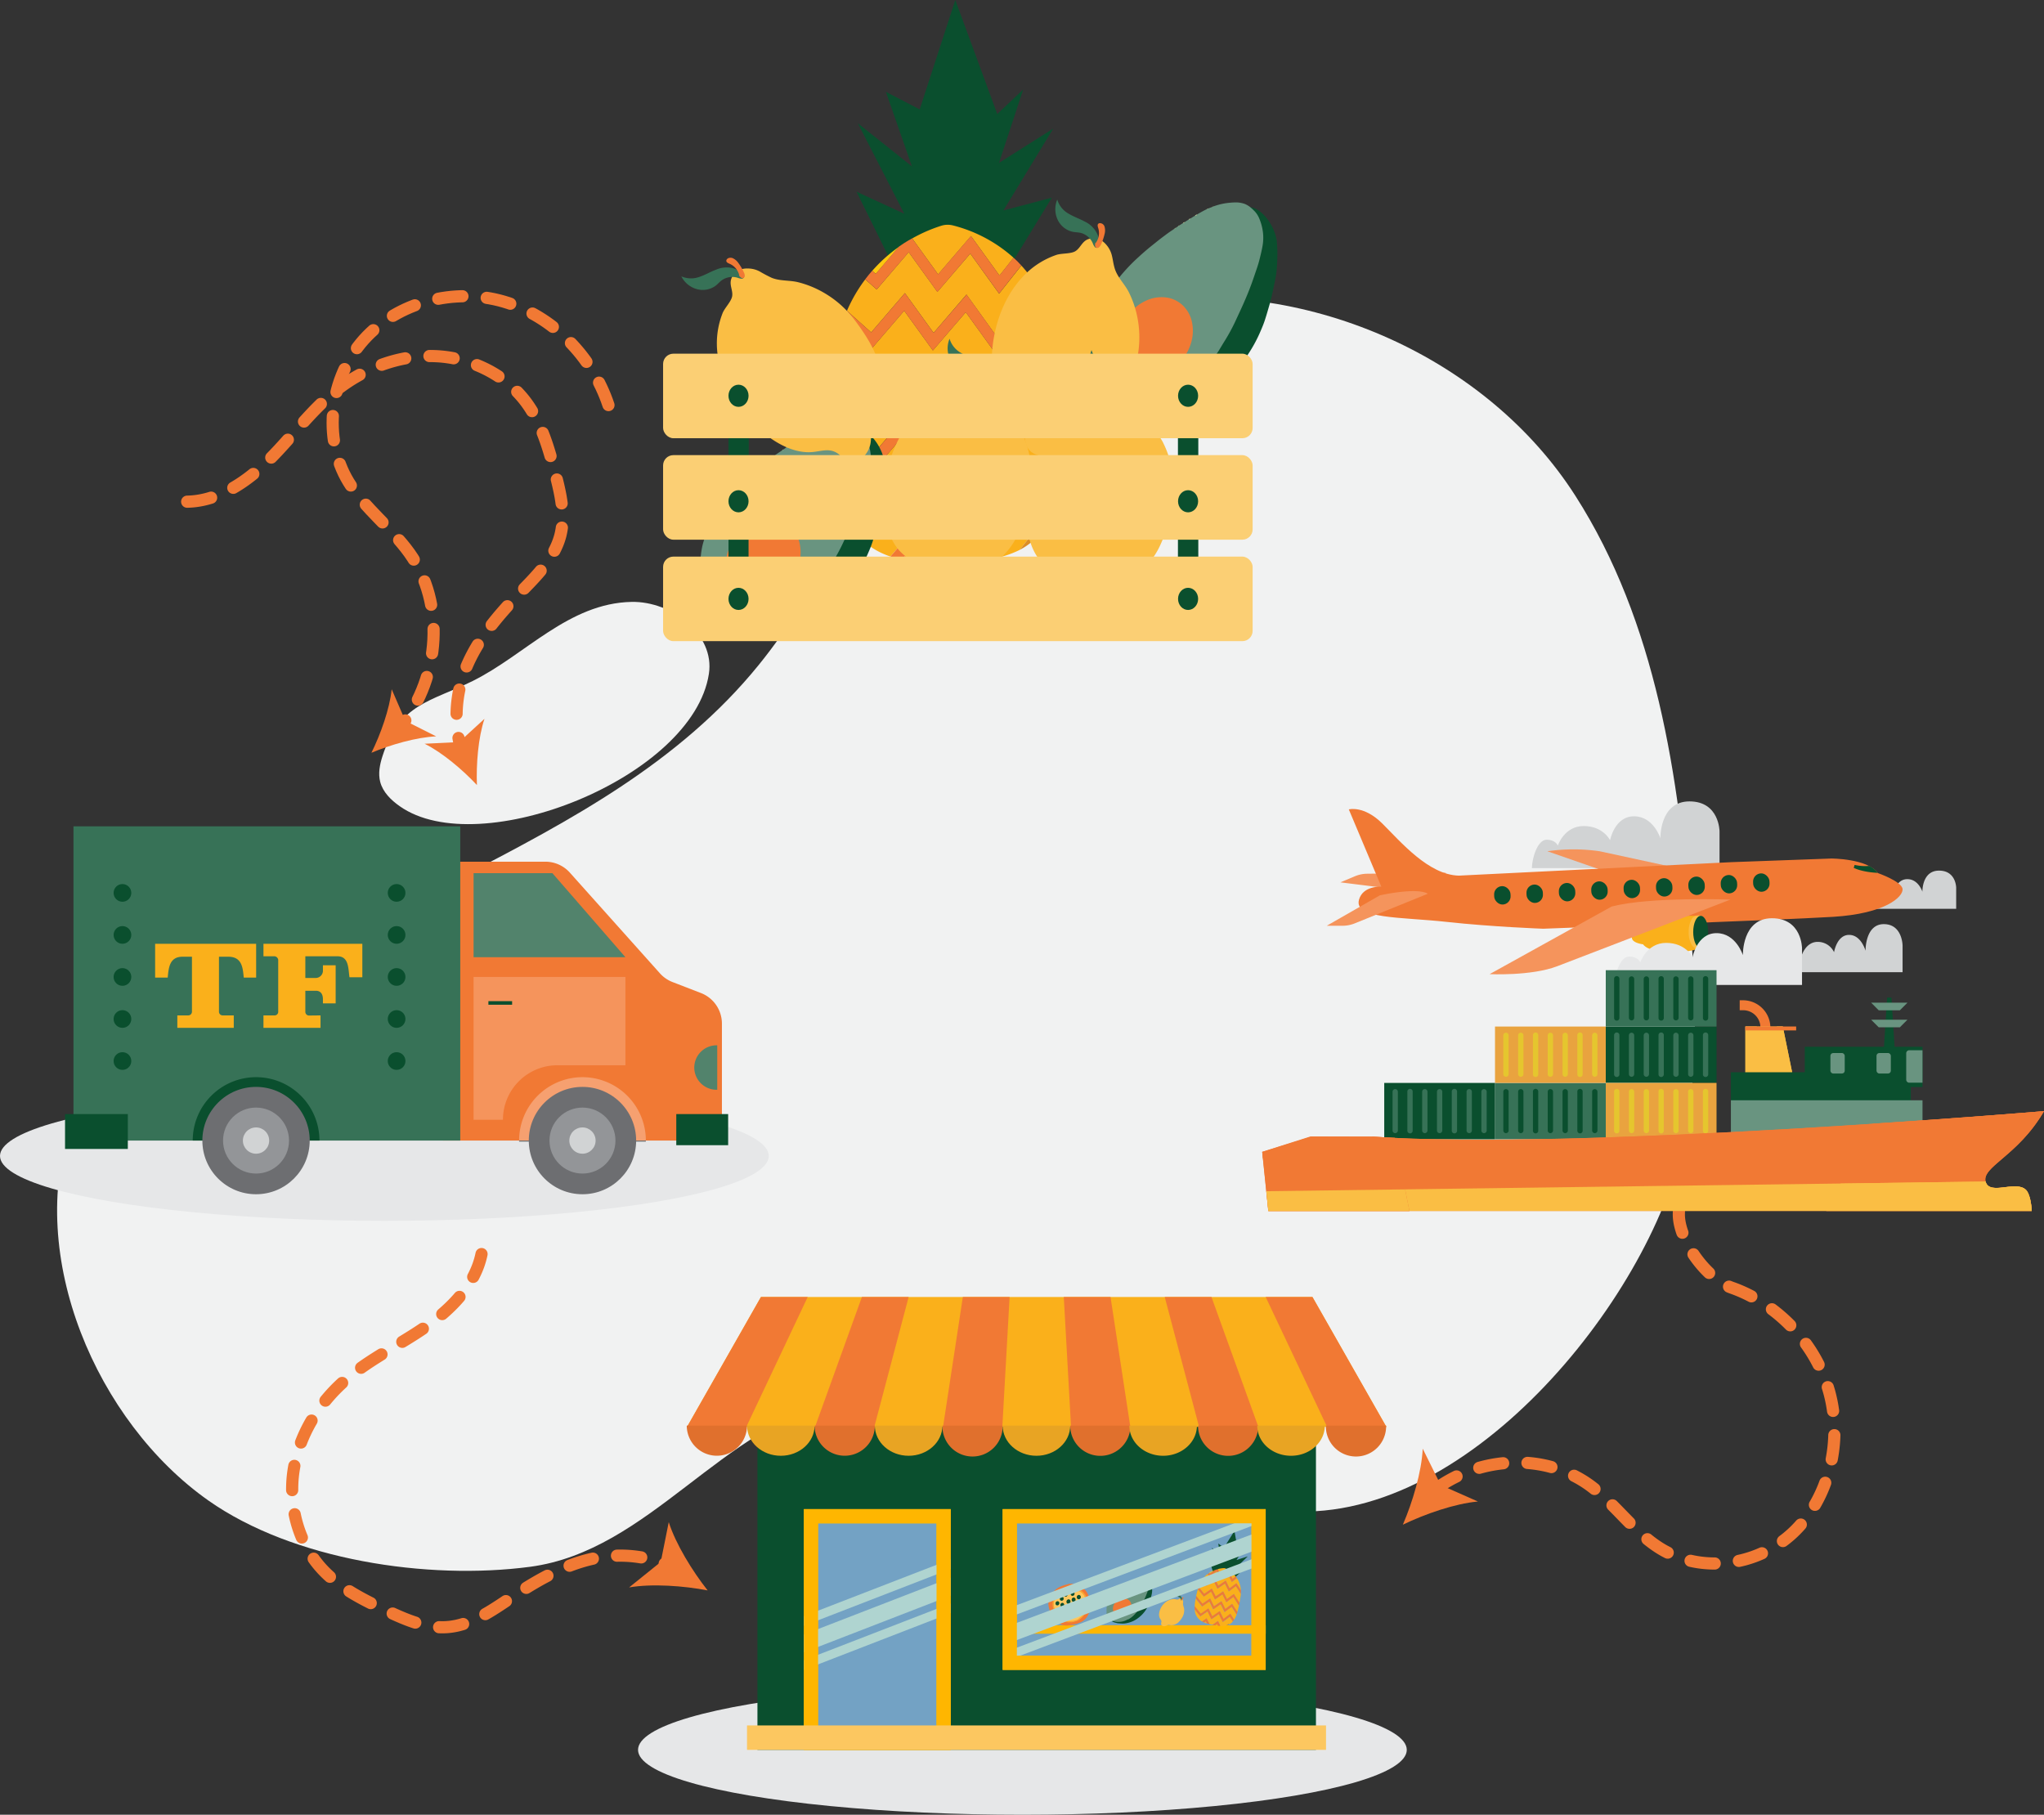 <svg xmlns="http://www.w3.org/2000/svg" viewBox="0 0 1007.56 894.59"><rect x="0" y="0" width="1007.56" height="894.59" fill="#333333" stroke="none"/><defs><style>.cls-1{isolation:isolate;}.cls-2{fill:#f1f2f2;}.cls-3{fill:#e6e7e8;}.cls-4{fill:#d1d3d4;}.cls-5{fill:#f5945c;}.cls-6{fill:#f17934;}.cls-7{fill:#fab01b;}.cls-8{fill:#fabe44;}.cls-9{fill:#0a4f2e;}.cls-10,.cls-27{fill:none;}.cls-10{stroke:#f17934;stroke-linecap:round;stroke-linejoin:round;stroke-width:6px;stroke-dasharray:12 12;}.cls-11{fill:#e0702d;}.cls-12{fill:#e8a423;}.cls-13{fill:#73a2c4;}.cls-14{fill:#ffb600;}.cls-15,.cls-23{fill:#afd4d0;}.cls-16{fill:#fcc760;}.cls-17{fill:#fcc70e;}.cls-18{fill:#db8e27;}.cls-19{fill:#faa62e;}.cls-20{fill:#699480;}.cls-21{fill:#e6eda9;}.cls-22{fill:#377257;}.cls-23{mix-blend-mode:lighten;}.cls-24{fill:#e9a33f;}.cls-25{fill:#e5c62e;}.cls-26{fill:#fbcf74;}.cls-27{stroke:#6d6e71;stroke-miterlimit:10;}.cls-28{fill:#f6a070;}.cls-29{fill:#52836c;}.cls-30{fill:#6d6e71;}.cls-31{fill:#939598;}</style></defs><g class="cls-1"><g id="Layer_1" data-name="Layer 1"><path class="cls-2" d="M349.44,332.16c3-19.54-18.34-35.83-38.11-35.45-31,.6-52.35,26.1-78.35,39-20.65,10.22-36.1,11.05-44.46,37.1-1.31,4.08-2.18,8.47-1.11,12.61,1.32,5.07,5.34,9,9.62,12C236.26,425.18,341.66,383.27,349.44,332.16Z"/><path class="cls-2" d="M685.29,167.09c-76-34.48-170.63-27.84-228.69,38.41-31.84,36.34-52,84.56-82.6,122.29-39.18,48.31-93.12,76.74-145.76,104.12-38,19.77-72,30.45-113.36,39.26-41.49,8.85-65,39.95-79.83,82.95-22.5,65.14,12.6,146.81,67.69,185.58,41.76,29.39,108,39.36,158.55,32.66,58.85-7.81,94.52-69.92,153.26-82.33,66.28-14,133.06,32.14,200.29,51.27,89.69,25.52,185.25-81.92,210.7-162.28,12.41-39.22,10.87-81.37,7.75-122.4-5.61-73.81-16.86-149.95-56.78-212.29C754.72,210.29,722.21,183.84,685.29,167.09Z"/><ellipse class="cls-3" cx="189.47" cy="569.83" rx="189.47" ry="31.99"/><ellipse class="cls-3" cx="503.98" cy="862.6" rx="189.47" ry="31.99"/><path class="cls-4" d="M913.5,448h50.77V437.64s0-8.46-8.46-8.46-8.19,10.39-8.19,10.39-1.93-6.19-7.43-6.19-6.74,6.74-6.74,6.74a8.11,8.11,0,0,0-7.43-4c-5.51,0-7.29,5.5-7.29,5.5s-.55-1.65-3.17-1.65-4.13,5.37-4.13,8Z"/><path class="cls-4" d="M882.26,479.26h55.59v-13s0-10.7-9.26-10.7-9,13.13-9,13.13-2.11-7.83-8.13-7.83-7.39,8.53-7.39,8.53A8.86,8.86,0,0,0,896,464.3c-6,0-8,7-8,7a3.33,3.33,0,0,0-3.46-2.09c-2.86,0-4.52,6.79-4.52,10.09Z"/><path class="cls-4" d="M758.73,427.93h88.89V409.86s0-14.81-14.82-14.81-14.33,18.19-14.33,18.19-3.37-10.84-13-10.84-11.8,11.8-11.8,11.8-3.37-7-13-7-12.77,9.64-12.77,9.64-1-2.89-5.54-2.89-7.23,9.4-7.23,14Z"/><path class="cls-5" d="M690.61,438.68s18.43-3.26,22.13-8.41l-38.86.44a16,16,0,0,0-6,1.25l-7.13,3Z"/><path class="cls-5" d="M762.75,419.63l42.69,14.84,30.09-4.67-47-10.17A90.22,90.22,0,0,0,762.75,419.63Z"/><path class="cls-6" d="M664.88,399s7.45-2.07,16.55,7,22.75,25.24,37.64,25.65L853.56,425l49.22-1.79s17.76,0,22.93,7.19c0,0,11.91,4.16,12.14,7.92s-8.32,12.07-34.39,13.65-142.74,5.85-142.74,5.85-25.17-.9-47.65-3.37-45.92-1.37-43.15-11c2-7,11-6.34,11-6.34Z"/><path class="cls-7" d="M838.33,467.39a45.79,45.79,0,0,1-19.4,1.77c-7.46-.88-9-3.66-9-3.66s-5.53-.6-5.53-3.31a10.43,10.43,0,0,1,.59-4l21.12-6.71,10.32,0,1.92,0Z"/><path class="cls-5" d="M853,443.45s-39.84-1.46-58.55,3.42l-60.17,33.34s20.47,1,33.3-3.89S853,443.45,853,443.45Z"/><path class="cls-8" d="M832.43,459.43a11.79,11.79,0,0,0,1.62,6.58c1,1.4,2.93,2.3,4.51,1.34,1.34-.83,1.58-2,1.62-3.49l.1-3.13a21.24,21.24,0,0,0-1.15-8.15,2.23,2.23,0,0,0-.53-.89c-.71-.66-2.05-.36-2.9-.16a3,3,0,0,0-1.66,1.34A11.82,11.82,0,0,0,832.43,459.43Z"/><ellipse class="cls-9" cx="838.33" cy="459.43" rx="3.69" ry="7.96"/><path class="cls-9" d="M925.65,430.29c-2.51-.12-7.92-.6-11.89-2.48l.46-1.45a23.16,23.16,0,0,0,7.12.5A12,12,0,0,1,925.65,430.29Z"/><rect class="cls-9" x="736.52" y="436.83" width="8.08" height="9.08" rx="4.04" transform="translate(-20.81 36.96) rotate(-2.82)"/><rect class="cls-9" x="752.47" y="436.04" width="8.08" height="9.08" rx="4.04" transform="translate(-20.76 37.75) rotate(-2.82)"/><rect class="cls-9" x="768.43" y="435.26" width="8.08" height="9.08" rx="4.04" transform="translate(-20.7 38.53) rotate(-2.82)"/><rect class="cls-9" x="784.39" y="434.47" width="8.08" height="9.08" rx="4.04" transform="translate(-20.64 39.31) rotate(-2.82)"/><rect class="cls-9" x="800.34" y="433.69" width="8.08" height="9.08" rx="4.04" transform="translate(-20.58 40.1) rotate(-2.82)"/><rect class="cls-9" x="816.3" y="432.9" width="8.08" height="9.08" rx="4.04" transform="translate(-20.52 40.88) rotate(-2.82)"/><rect class="cls-9" x="832.26" y="432.11" width="8.08" height="9.08" rx="4.04" transform="translate(-20.47 41.67) rotate(-2.82)"/><rect class="cls-9" x="848.22" y="431.33" width="8.08" height="9.08" rx="4.04" transform="translate(-20.41 42.45) rotate(-2.82)"/><rect class="cls-9" x="864.17" y="430.54" width="8.08" height="9.08" rx="4.04" transform="translate(-20.35 43.23) rotate(-2.82)"/><path class="cls-5" d="M680.15,441.37s18.26-4.11,23.66-.79l-36,14.6a16.18,16.18,0,0,1-6.06,1.18H654Z"/><path class="cls-3" d="M799.38,485.53h88.9V467.47s0-14.82-14.82-14.82-14.33,18.19-14.33,18.19-3.38-10.84-13-10.84-11.81,11.8-11.81,11.8-3.37-7-13-7-12.76,9.63-12.76,9.63-1-2.89-5.54-2.89-7.23,9.4-7.23,14Z"/><path class="cls-10" d="M92.27,247.31c15.63-.3,29.6-9.9,40.66-20.95s20.33-23.94,32.53-33.72c13.71-11,31.17-17.7,48.74-17.09s35.06,8.93,45.42,23.14c7.39,10.13,10.91,22.49,14.08,34.62,2.63,10.06,5.11,20.67,2.49,30.73-3,11.4-11.95,20.06-20.16,28.51-12.23,12.6-23.89,26.64-28.68,43.54a62.79,62.79,0,0,0-.35,32.29"/><path class="cls-6" d="M235.09,387c-6.94-7.45-17.07-16.06-25.79-20.37l17-.81,12.52-11.48C235.71,363.56,234.69,376.81,235.09,387Z"/><path class="cls-10" d="M299.94,199.69c-7.93-23.86-27.45-43.95-51.6-51s-52.24.05-69,18.75-20.57,48.48-7.6,70c8,13.24,21.07,22.62,30.08,35.18,17.77,24.77,15,61.19-3.71,84.75"/><path class="cls-6" d="M183.08,371.09c4.53-9.11,9-21.63,10-31.32l6.75,15.6L215,363C205.22,363.42,192.46,367.13,183.08,371.09Z"/><path class="cls-10" d="M707.72,734c22.27-16.33,54.55-18,76.85-1.12,11.87,9,20.74,22.1,33.25,30.07,20.36,13,48.52,9.21,66.2-7.59s24.34-44.9,17.72-69-25.62-43.67-48.18-51.6c-12.3-4.32-25.85-22.89-26-35.93a34.64,34.64,0,0,1,19.78-31.23"/><path class="cls-6" d="M691.51,751.61c10.79-5.24,25.58-10.4,37-11.43l-18.31-8.1-8.89-17.94C700.77,725.6,696.27,740.6,691.51,751.61Z"/><rect class="cls-9" x="373.37" y="695.86" width="275.31" height="166.74"/><polygon class="cls-7" points="646.95 639.36 375.1 639.36 338.66 703.39 683.39 703.39 646.95 639.36"/><polygon class="cls-6" points="338.66 703.39 367.88 703.39 398.14 639.36 375.1 639.36 338.66 703.39"/><polygon class="cls-6" points="401.76 703.39 430.98 703.39 447.9 639.36 424.86 639.36 401.76 703.39"/><polygon class="cls-6" points="464.86 703.39 494.08 703.39 497.67 639.36 474.62 639.36 464.86 703.39"/><polygon class="cls-6" points="527.96 703.39 557.18 703.39 547.42 639.36 524.38 639.36 527.96 703.39"/><polygon class="cls-6" points="591.07 703.39 620.29 703.39 597.18 639.36 574.14 639.36 591.07 703.39"/><polygon class="cls-6" points="654.17 703.39 683.39 703.39 646.95 639.36 623.9 639.36 654.17 703.39"/><path class="cls-11" d="M368.23,702.76a14.85,14.85,0,1,1-29.7,0Z"/><path class="cls-11" d="M431.24,702.76a14.85,14.85,0,1,1-29.7,0Z"/><path class="cls-11" d="M494.24,702.76a14.85,14.85,0,1,1-29.69,0Z"/><path class="cls-11" d="M557.25,702.76a13.81,13.81,0,0,1-.25,2.67,14.84,14.84,0,0,1-29.45-2.67Z"/><path class="cls-11" d="M620.26,702.76a13.81,13.81,0,0,1-.25,2.67,14.84,14.84,0,0,1-29.45-2.67Z"/><path class="cls-11" d="M683.26,702.76a14.85,14.85,0,1,1-29.69,0Z"/><path class="cls-12" d="M401.54,702.76c0,8.22-7.45,14.87-16.65,14.87s-16.66-6.65-16.66-14.87Z"/><path class="cls-12" d="M464.55,702.76c0,8.22-7.46,14.87-16.66,14.87s-16.65-6.65-16.65-14.87Z"/><path class="cls-12" d="M527.55,702.76c0,8.22-7.46,14.87-16.65,14.87s-16.66-6.65-16.66-14.87Z"/><path class="cls-12" d="M590,702.76c0,8.21-7.44,14.87-16.65,14.87-8.17,0-15-5.26-16.38-12.2a13.07,13.07,0,0,1-.27-2.67Z"/><path class="cls-12" d="M653.05,702.76c0,8.21-7.46,14.87-16.66,14.87-8.17,0-15-5.26-16.38-12.2a13.07,13.07,0,0,1-.27-2.67Z"/><rect class="cls-13" x="497.74" y="747.43" width="122.66" height="72.25"/><path class="cls-14" d="M616.9,750.93v65.25H501.24V750.93H616.9m7-7H494.24v79.25H623.9V743.93Z"/><rect class="cls-13" x="399.75" y="747.43" width="65.39" height="111.67"/><path class="cls-14" d="M461.65,750.93V855.6h-58.4V750.93h58.4m7-7h-72.4V862.6h72.4V743.93Z"/><polygon class="cls-15" points="468.64 786.53 396.25 814.56 396.25 805.76 468.64 777.74 468.64 786.53"/><polygon class="cls-15" points="468.64 773.41 396.25 801.44 396.25 796.7 468.64 768.68 468.64 773.41"/><polygon class="cls-15" points="468.64 795.15 396.25 823.18 396.25 818.44 468.64 790.42 468.64 795.15"/><path class="cls-14" d="M461.65,750.93V855.6h-58.4V750.93h58.4m7-7h-72.4V862.6h72.4V743.93Z"/><rect class="cls-16" x="368.23" y="850.56" width="285.41" height="12.04"/><rect class="cls-13" x="497.65" y="801.18" width="126.25" height="4.18"/><polygon class="cls-14" points="623.9 801.18 497.65 801.18 497.65 805.35 623.9 805.35 623.9 801.18 623.9 801.18"/><path class="cls-9" d="M609.07,773l4.64-.1-4.85,4.64a13.83,13.83,0,0,0-4.76-3.67l-.5-.23a13.67,13.67,0,0,0-3.79.57h0a14.12,14.12,0,0,0-1.89.69h0L596,768.53l4,2.76-2.6-8.37,4.14,4.63-1-6.67,2.76,2.12,5.21-8.32,1.77,10.23,2.8-1.5L609.52,769l5.55-1.76Z"/><path class="cls-17" d="M593,799.53l-.26-.13Z"/><path class="cls-17" d="M605.51,801l-.31.13Z"/><path class="cls-17" d="M593.55,799.79l-.25-.12Z"/><path class="cls-17" d="M605.19,801.1l-.35.12Z"/><path class="cls-17" d="M601.54,801.49l-.53,0Z"/><path class="cls-17" d="M604.8,801.23l-.34.09Z"/><path class="cls-17" d="M601,801.45l-.53-.06Z"/><path class="cls-7" d="M599.06,801.2c.47.08.92.14,1.35.19l-.41-.83Z"/><path class="cls-7" d="M593.57,799.8a14,14,0,0,0,1.39.5l-.54-1.08Z"/><path class="cls-7" d="M607.1,792.06l-3.49,2.61-1.91-3.88L598,793.3l-1.9-3.84-3.58,2.44L589.38,788a24.93,24.93,0,0,0-.47,3.82l3,3.7,3.77-2.58,1.9,3.85,3.68-2.51,1.88,3.83,3.39-2.53,1.83,2.88a14,14,0,0,0,1.38-3.06l-.18.53Z"/><path class="cls-7" d="M609.22,781.9l-3.49,2.61-1.91-3.88-3.68,2.51-1.9-3.84-3.58,2.44L592.45,779a14.7,14.7,0,0,0-1.62,3.3l2.75,3.43,3.77-2.57,1.9,3.84,3.68-2.5,1.89,3.82,3.38-2.53,2.78,4.37c-.05.24-.09.47-.13.71.19-1,.37-2.1.55-3.29a12.16,12.16,0,0,0,.28-2.66q0,.45,0,.84Z"/><path class="cls-7" d="M608,787.18l-3.49,2.6-1.91-3.87-3.68,2.51-1.9-3.85L593.39,787l-2.91-3.63c0-.19.11-.37.16-.55l-.18.6c-.33,1.19-.6,2.3-.84,3.35l0,0,3.07,3.83L596.5,788l1.9,3.85,3.68-2.51,1.89,3.82,3.38-2.53,2.57,4.05q-.09.3-.18.57a37.29,37.29,0,0,0,1.11-4.42c-.05.23-.09.45-.14.67Z"/><path class="cls-17" d="M598.91,773.92c.35-.13.69-.24,1-.34a14.88,14.88,0,0,0-1.9.7,14.08,14.08,0,0,0-2,1.09l.27.33Z"/><path class="cls-7" d="M602.76,799.55l-1.91-3.87-3.68,2.51-1.9-3.85-3.58,2.44-2.75-3.43a6.86,6.86,0,0,0,3.63,5.95l2.23-1.51,1.41,2.86.85.18.63.13,2.69-1.84,1.17,2.38a10.28,10.28,0,0,0,2.89-.18l1.21-.9.24.38-.32.15a5.8,5.8,0,0,0,2.16-1.68l-1.48-2.33Z"/><path class="cls-7" d="M604.23,773.24h0a2.16,2.16,0,0,0-1.09-.22,14.66,14.66,0,0,0-3.19.56l.31-.09L602,777l3.68-2.51,1.88,3.83,1.6-1.2c.21.26.39.53.57.8l-2.52,1.88-1.91-3.87-3.68,2.51-1.9-3.85L596.12,777l-.86-1.07c.26-.2.52-.38.78-.56a12.86,12.86,0,0,0-3,2.8l1.82,2.26,3.77-2.57,1.9,3.85,3.68-2.51,1.88,3.82,3.39-2.53,2.19,3.45a12.26,12.26,0,0,0-2.66-7A13.87,13.87,0,0,0,604.23,773.24Z"/><path class="cls-6" d="M596.12,777l3.58-2.44,1.9,3.85,3.68-2.51,1.91,3.87,2.52-1.88c-.18-.27-.36-.54-.57-.8l-1.6,1.2-1.88-3.83L602,777l-1.72-3.48-.31.09h0c-.33.1-.67.21-1,.34l-2.6,1.78-.27-.33h0c-.26.18-.52.36-.78.56Z"/><path class="cls-6" d="M606.08,783l-1.88-3.82-3.68,2.51-1.9-3.85-3.77,2.57L593,778.17h0l-.28.38,0,0-.26.37v0h0l2.21,2.76,3.58-2.44,1.9,3.84,3.68-2.51,1.91,3.88,3.49-2.61,2.43,3.84q0-.39,0-.84h0c0-.15,0-.3,0-.46h0c0-.15,0-.31,0-.47v0h0l-2.19-3.45Z"/><path class="cls-6" d="M608.2,785.77l-3.38,2.53-1.89-3.82-3.68,2.5-1.9-3.84-3.77,2.57-2.75-3.43h0c-.05.16-.11.33-.16.5l0,.05c0,.18-.11.36-.16.55l2.91,3.63,3.58-2.45,1.9,3.85,3.68-2.51,1.91,3.87,3.49-2.6,2.76,4.34c0-.22.09-.44.14-.67h0c0-.24.08-.47.13-.71Z"/><path class="cls-6" d="M607.35,790.65,604,793.18l-1.89-3.82-3.68,2.51L596.5,788l-3.77,2.57-3.07-3.83,0,0h0l-.06.28c0,.07,0,.14,0,.2,0,.24-.1.46-.14.69h0l3.16,3.94,3.58-2.44,1.9,3.84,3.68-2.51,1.91,3.88,3.49-2.61,2.43,3.83.18-.53,0-.09q.09-.27.18-.57Z"/><path class="cls-6" d="M603.11,798.07l-1.88-3.83-3.68,2.51-1.9-3.85-3.77,2.58-3-3.7h0v0s0,.11,0,.16v.61c0,.17,0,.34,0,.51s0,.12,0,.18a.17.17,0,0,0,0,.07h0l2.75,3.43,3.58-2.44,1.9,3.85,3.68-2.51,1.91,3.87,3.49-2.61,1.48,2.33h0c.1-.12.2-.26.3-.4h0a4.78,4.78,0,0,0,.29-.44h0l-1.83-2.88Z"/><path class="cls-6" d="M597.69,801h0l.61.12.11,0,.59.1h0l.94-.64.41.83h0l.53.06H601l.53,0h0l-1.17-2.38Z"/><path class="cls-18" d="M605.65,800.42l-1.21.9h0l.34-.09h0l.35-.12h0l.31-.13.06,0,.32-.15Z"/><path class="cls-6" d="M592.57,799.3h0l.17.09.26.13.3.14.25.12h0l.85-.58.54,1.08h0l.3.09.28.08.67.17h0l-1.41-2.86Z"/><path class="cls-6" d="M528.36,780.71a4.82,4.82,0,0,1,1,.22,21.15,21.15,0,0,1,4.07,1.5,8.66,8.66,0,0,1,3,3.82,10,10,0,0,1,.78,2.48,10.38,10.38,0,0,1,.15,2.16c0,.44,0,.89-.09,1.33a16.21,16.21,0,0,1-.43,2.6,8.42,8.42,0,0,1-1,2.24,3.9,3.9,0,0,1-.46.61,8.08,8.08,0,0,1-2.06,1.73,5.44,5.44,0,0,1-.91.44,13.37,13.37,0,0,1-1.45.54l-1.18.3c-2.79.7-5.42,1.18-7.93-.54a11.44,11.44,0,0,1-1.47-1.15,8.52,8.52,0,0,1-1.93-2.7c-.34-.78-.68-1.57-1-2.37a11.1,11.1,0,0,1-.58-2.37,6.88,6.88,0,0,1,.14-2.67,7.53,7.53,0,0,1,.51-1.37,17.92,17.92,0,0,1,1.32-2.25,8.5,8.5,0,0,1,1.15-1.31,9.24,9.24,0,0,1,2.33-1.63,15,15,0,0,1,1.91-.77c.64-.22,1.28-.39,1.92-.55A6.37,6.37,0,0,1,528.36,780.71Zm7.24,9c0-.25,0-.62-.1-1a7.32,7.32,0,0,0-.51-1.9,4.23,4.23,0,0,0-1-1.44,8.48,8.48,0,0,0-2.32-1.59,13,13,0,0,0-2.64-.88,8.75,8.75,0,0,0-1.36-.21,7.33,7.33,0,0,0-1.55,0,2.71,2.71,0,0,0-.68.17l-.14.05c-.24.07-.49.13-.73.18a5.91,5.91,0,0,0-2.7,1.55,11.7,11.7,0,0,0-1.36,1.61,8.3,8.3,0,0,0-1.22,2.69,6.05,6.05,0,0,0-.06,2.32,9.53,9.53,0,0,0,.43,1.77,7.61,7.61,0,0,0,1.18,2.26c.27.34.56.66.85,1s.82.9,1.25,1.32a5.51,5.51,0,0,0,1.37,1,8,8,0,0,0,1.06.41,7,7,0,0,0,2.72.35l.82-.08a7,7,0,0,0,1.89-.54,8,8,0,0,0,2.64-1.88,5.44,5.44,0,0,0,1-1.5,6.34,6.34,0,0,0,.3-.83,25.16,25.16,0,0,0,.63-2.7A10.38,10.38,0,0,0,535.6,789.73Z"/><path class="cls-16" d="M535.6,789.73a10.38,10.38,0,0,1-.15,2.21,25.16,25.16,0,0,1-.63,2.7,6.34,6.34,0,0,1-.3.83,5.44,5.44,0,0,1-1,1.5,8,8,0,0,1-2.64,1.88,7,7,0,0,1-1.89.54l-.82.08a7,7,0,0,1-2.72-.35,8,8,0,0,1-1.06-.41,5.51,5.51,0,0,1-1.37-1c-.43-.42-.84-.87-1.25-1.32s-.58-.65-.85-1a7.61,7.61,0,0,1-1.18-2.26,9.53,9.53,0,0,1-.43-1.77,6.05,6.05,0,0,1,.06-2.32,8.3,8.3,0,0,1,1.22-2.69,11.7,11.7,0,0,1,1.36-1.61,5.91,5.91,0,0,1,2.7-1.55c.24,0,.49-.11.73-.18l.14-.05a2.71,2.71,0,0,1,.68-.17,7.33,7.33,0,0,1,1.55,0,8.75,8.75,0,0,1,1.36.21,13,13,0,0,1,2.64.88A8.48,8.48,0,0,1,534,785.4a4.23,4.23,0,0,1,1,1.44,7.32,7.32,0,0,1,.51,1.9C535.56,789.11,535.58,789.48,535.6,789.73Z"/><path class="cls-19" d="M528.44,799.68c-.47,0-1,0-1.42.05a4.07,4.07,0,0,1-1.69-.32,18.4,18.4,0,0,1-1.68-.8l-.66-.39a5.89,5.89,0,0,1-1.48-1.3c-.36-.43-.69-.89-1-1.33a5.27,5.27,0,0,1-.58-.94,13,13,0,0,1-.71-1.72,5.94,5.94,0,0,1-.35-2.27c0-.43.07-.87.14-1.3a5.94,5.94,0,0,1,.29-1,5.82,5.82,0,0,1,.47-1,9.85,9.85,0,0,1,.73-1.16,2.6,2.6,0,0,0,.21-.36,2.44,2.44,0,0,1,.39-.56,5.53,5.53,0,0,1,1.1-1l.88-.63a4.06,4.06,0,0,1,1-.51,9.51,9.51,0,0,1,1.65-.42l.88-.16a5.34,5.34,0,0,1,2.07,0c.49.1,1,.23,1.47.37l.76.21a9.74,9.74,0,0,1,1.34.56l.51.27a5.22,5.22,0,0,1,1.35,1.09,6.19,6.19,0,0,1,1.32,2.18,9.19,9.19,0,0,1,.56,2.21,7.35,7.35,0,0,1-.06,2,19.22,19.22,0,0,1-.62,2.57c-.11.34-.23.69-.36,1a5.53,5.53,0,0,1-1.63,2.3l-.4.31a6.24,6.24,0,0,0-.69.58,3.27,3.27,0,0,1-1.25.77,9.65,9.65,0,0,1-2,.5Zm.14-.67c.19,0,.52-.06.86-.14a10.18,10.18,0,0,0,1.31-.36,2.76,2.76,0,0,0,1-.62,6.6,6.6,0,0,1,.76-.64l.36-.28a4.78,4.78,0,0,0,1.47-2c.13-.33.24-.67.35-1a17.29,17.29,0,0,0,.58-2.36,6.8,6.8,0,0,0,.08-1.8,7.2,7.2,0,0,0-.34-1.66,6.86,6.86,0,0,0-.49-1.23,5.65,5.65,0,0,0-.89-1.3,5.28,5.28,0,0,0-1.26-1,11.26,11.26,0,0,0-1-.51,7.77,7.77,0,0,0-.92-.33c-.48-.14-1-.27-1.45-.39a5.51,5.51,0,0,0-2.36-.12c-.45.09-.91.16-1.36.24a8.33,8.33,0,0,0-1.37.42,2.62,2.62,0,0,0-.49.27l-1.21.86a3.87,3.87,0,0,0-.62.53.67.67,0,0,0-.21.33.18.18,0,0,1,0,.09l-.35.49a11.59,11.59,0,0,0-.78,1.19,6.72,6.72,0,0,0-.6,1.5,8.13,8.13,0,0,0-.18,1.3,5.24,5.24,0,0,0,.28,2.2,13.62,13.62,0,0,0,.69,1.67,5.24,5.24,0,0,0,.62,1c.17.21.33.43.5.65s.56.69.86,1a6.15,6.15,0,0,0,1.5,1,12.67,12.67,0,0,0,1.66.8,3.43,3.43,0,0,0,1.34.29C527.4,799.08,527.91,799.07,528.58,799Z"/><path class="cls-9" d="M526.7,788.38a1,1,0,0,1,1,1.09,1.18,1.18,0,0,1-1,1.18,1,1,0,0,1-1-1.07A1.18,1.18,0,0,1,526.7,788.38Z"/><path class="cls-9" d="M524.59,794.39a1.16,1.16,0,0,1,1-1.21,1,1,0,0,1,1,1,1.16,1.16,0,0,1-1,1.23A1,1,0,0,1,524.59,794.39Z"/><path class="cls-9" d="M532.39,793.19a1,1,0,0,1,1,1,1.13,1.13,0,0,1-1,1.17,1,1,0,0,1-1-1A1.1,1.1,0,0,1,532.39,793.19Z"/><path class="cls-9" d="M531.78,786.22a1,1,0,0,1,1,1,1.11,1.11,0,0,1-1,1.16,1,1,0,0,1-1-1A1.1,1.1,0,0,1,531.78,786.22Z"/><path class="cls-9" d="M530.19,788.48a1.11,1.11,0,0,1-.93,1.19,1,1,0,0,1-1-1,1.1,1.1,0,0,1,1-1.18A.94.94,0,0,1,530.19,788.48Z"/><path class="cls-9" d="M528.33,793.15a.94.94,0,0,1-1-1,1.1,1.1,0,0,1,.94-1.14,1,1,0,0,1,1,1A1.09,1.09,0,0,1,528.33,793.15Z"/><path class="cls-9" d="M527.77,785.71a1.08,1.08,0,0,1,.92-1.15.94.94,0,0,1,1,1,1.09,1.09,0,0,1-.93,1.14A.93.93,0,0,1,527.77,785.71Z"/><path class="cls-9" d="M531.57,790.3a.91.91,0,0,1,1,1,1.06,1.06,0,0,1-.92,1.11.91.91,0,0,1-1-.94A1.07,1.07,0,0,1,531.57,790.3Z"/><path class="cls-9" d="M522.19,790.27a1.07,1.07,0,0,1-.89,1.12.91.91,0,0,1-1-.92,1.08,1.08,0,0,1,.89-1.14A.92.92,0,0,1,522.19,790.27Z"/><path class="cls-9" d="M523.91,794a1,1,0,0,1-.92,1.09.92.92,0,0,1-.93-1A1.05,1.05,0,0,1,523,793,.91.91,0,0,1,523.91,794Z"/><path class="cls-9" d="M528.87,794.54a1,1,0,0,1,.88-1.12.89.89,0,0,1,1,.92,1,1,0,0,1-.89,1.12A.89.89,0,0,1,528.87,794.54Z"/><path class="cls-9" d="M523.36,787.08a.89.89,0,0,1,.95.9,1,1,0,0,1-.86,1.11.87.87,0,0,1-1-.9A1,1,0,0,1,523.36,787.08Z"/><path class="cls-9" d="M524.57,791.06a1,1,0,0,1-.85,1.09.89.89,0,0,1-1-.9,1,1,0,0,1,.89-1.11A.88.88,0,0,1,524.57,791.06Z"/><path class="cls-9" d="M533,789.38a1,1,0,0,1,.88-1,.86.86,0,0,1,.88.91,1,1,0,0,1-.88,1A.86.86,0,0,1,533,789.38Z"/><path class="cls-9" d="M526.26,786.1a1,1,0,0,1-.83,1,.83.83,0,0,1-.89-.87,1,1,0,0,1,.81-1A.84.84,0,0,1,526.26,786.1Z"/><path class="cls-9" d="M525.15,796.14a.82.82,0,0,1,.9.83,1,1,0,0,1-.84,1.06.83.83,0,0,1-.87-.87A1,1,0,0,1,525.15,796.14Z"/><path class="cls-9" d="M528.44,796a1,1,0,0,1-.81,1,.83.83,0,0,1-.87-.85,1,1,0,0,1,.81-1A.83.83,0,0,1,528.44,796Z"/><path class="cls-9" d="M547.92,797.47a.09.09,0,0,0,0-.11,9.24,9.24,0,0,1-.15-1.38c0-.66,0-1.32,0-2a13.46,13.46,0,0,1,.14-1.41,7.27,7.27,0,0,1,.41-1.57,11.22,11.22,0,0,1,1.1-2,15.37,15.37,0,0,1,1.17-1.58c.33-.38.66-.76,1-1.13s.68-.67,1-1c.49-.49,1-1,1.52-1.43s1-.85,1.46-1.27a12,12,0,0,1,1.52-1.13c.32-.2.64-.39,1-.56.6-.32,1.19-.63,1.8-.93s1.15-.36,1.64-.64.86-.79,1.42-1a2.91,2.91,0,0,1,2-.21,4.83,4.83,0,0,1,2.93,3.76,13.83,13.83,0,0,1,.05,1.93c0,.45,0,.89-.09,1.33a8.48,8.48,0,0,1-.2,1.1c-.13.54-.25,1.09-.38,1.64s-.29,1-.44,1.45-.27.82-.41,1.22-.33.8-.51,1.18a15,15,0,0,1-1.88,3,15.53,15.53,0,0,1-2.53,2.53,18.12,18.12,0,0,1-1.61,1.15,13.51,13.51,0,0,1-2.61,1.23,12.69,12.69,0,0,1-1.46.41,11.56,11.56,0,0,1-1.43.25,10.27,10.27,0,0,1-1.92,0c-.37,0-.74-.07-1.11-.08a3.33,3.33,0,0,1-.77-.11c-.43-.1-.85-.21-1.27-.33a5,5,0,0,1-1.1-.52c-.25-.16-.5-.32-.74-.49a4.69,4.69,0,0,1-.81-.73,4,4,0,0,1-.59-.94c-.1-.24-.22-.47-.3-.73a2.85,2.85,0,0,1-.11-.72v-.36a.58.58,0,0,1,0-.26.2.2,0,0,1,.2-.13.17.17,0,0,1,.18.21,1.89,1.89,0,0,0,0,.67,1.81,1.81,0,0,0,.19.75l.12.27a3.53,3.53,0,0,0,1.09,1.47,10.65,10.65,0,0,0,1.27.83,2.39,2.39,0,0,0,.22.12c0-.07,0-.08,0-.1a5.57,5.57,0,0,1-.69-.58,5.25,5.25,0,0,1-.68-.89c-.23-.35-.43-.71-.64-1.07s-.37-.72-.54-1.09a3.73,3.73,0,0,1-.2-.56,5.05,5.05,0,0,1-.29-1.44c0-.11,0-.22,0-.33a10.39,10.39,0,0,1,.11-1.68,1.76,1.76,0,0,1,.18-.59.41.41,0,0,1,.05-.09.19.19,0,0,1,.22-.07.2.2,0,0,1,.12.22.59.59,0,0,1-.06.14,1.74,1.74,0,0,0-.13.51,11.47,11.47,0,0,0-.1,1.66,4.28,4.28,0,0,0,.2,1.28,7.42,7.42,0,0,0,.53,1.38c.2.37.41.73.62,1.1C547.72,797.16,547.82,797.31,547.92,797.47Z"/><path class="cls-20" d="M555.82,798.35c-.35.17-.7.36-1.06.51a7.48,7.48,0,0,1-1.41.45,9.92,9.92,0,0,1-2.71.2,6.78,6.78,0,0,1-2.14-.52l-.45-.19c-.22-.11-.42-.25-.63-.38s-.51-.4-.77-.59a2.39,2.39,0,0,1-.7-.87,1.54,1.54,0,0,0-.17-.42,4.91,4.91,0,0,1-.29-1.66,21.53,21.53,0,0,1,0-2.27,10.1,10.1,0,0,1,.22-1.64,7.58,7.58,0,0,1,.43-1.21c.18-.43.4-.85.62-1.27a9.89,9.89,0,0,1,.75-1.19c.25-.36.52-.71.8-1s.65-.77,1-1.13a20.47,20.47,0,0,1,1.75-1.61c.56-.47,1.13-.91,1.72-1.34.38-.27.76-.56,1.14-.82s.86-.59,1.3-.85l.23-.14a.09.09,0,0,0,.11-.06l.35-.22c.06,0,.09,0,.11-.06l.47-.27a.17.17,0,0,0,.18-.09l.5-.29a.19.19,0,0,0,.19-.09L558,779a.33.33,0,0,0,.26-.13c.4-.21.8-.42,1.22-.6a.09.09,0,0,0,.11-.05l.58-.21s.06,0,.08,0a7.62,7.62,0,0,1,1.39-.34,10.53,10.53,0,0,1,1.36-.11,3.41,3.41,0,0,1,1.06.17,2.46,2.46,0,0,1,.79.44l.4.34a2.53,2.53,0,0,1,.59.82,5.21,5.21,0,0,1,.44,1.49,4.72,4.72,0,0,1,0,1.5c-.11.53-.24,1.07-.4,1.59s-.33,1-.52,1.49-.31.83-.48,1.24c-.28.69-.59,1.37-.91,2s-.68,1.33-1,2a20.32,20.32,0,0,1-1.41,2.33l-.65.93a10.24,10.24,0,0,1-.77,1,18,18,0,0,1-1.39,1.5,9.7,9.7,0,0,1-1.41,1.15l-.68.46c-.06,0-.09,0-.11.06l-.43.25A.24.24,0,0,0,555.82,798.35Z"/><path class="cls-21" d="M558.22,778.82a.33.33,0,0,1-.26.13A.3.3,0,0,1,558.22,778.82Z"/><path class="cls-21" d="M545.78,796.54a1.54,1.54,0,0,1,.17.42A.87.87,0,0,1,545.78,796.54Z"/><path class="cls-21" d="M556.7,779.66a.17.17,0,0,1-.18.09A.17.17,0,0,1,556.7,779.66Z"/><path class="cls-21" d="M557.39,779.28a.19.19,0,0,1-.19.09A.16.16,0,0,1,557.39,779.28Z"/><path class="cls-21" d="M555.59,780.3a.09.09,0,0,1-.11.06C555.5,780.3,555.53,780.28,555.59,780.3Z"/><path class="cls-21" d="M556.05,780c0,.06,0,.08-.11.06S556,780,556.05,780Z"/><path class="cls-21" d="M559.55,778.17a.09.09,0,0,1-.11.05C559.46,778.16,559.5,778.14,559.55,778.17Z"/><path class="cls-21" d="M560.21,777.93s0,.05-.08,0S560.17,777.91,560.21,777.93Z"/><path class="cls-6" d="M554.7,796.14a5,5,0,0,1-2.76.54,3.85,3.85,0,0,1-2.12-.9,3.45,3.45,0,0,1-1.05-1.65,4.23,4.23,0,0,1,.23-2.91,5.47,5.47,0,0,1,1.39-1.91,5.78,5.78,0,0,1,1.56-1,4.8,4.8,0,0,1,2.24-.4,3.77,3.77,0,0,1,2.31.91,3.47,3.47,0,0,1,1.11,1.88,4.27,4.27,0,0,1-.18,2.4,5.18,5.18,0,0,1-1.21,1.91A5.32,5.32,0,0,1,554.7,796.14Z"/><path class="cls-8" d="M583.22,789.82a9.28,9.28,0,0,0-.08,1,13.23,13.23,0,0,0,.5,1.92,6.76,6.76,0,0,1-1,4.77,10.53,10.53,0,0,1-1.9,2.35,5.64,5.64,0,0,1-3.25,1.31c-.55,0-1.18-.26-1.71-.13s-.87.47-1.38.57a2.17,2.17,0,0,1-1.26-.07,1.28,1.28,0,0,1-.78-1,2.08,2.08,0,0,1,.11-.85c.21-.78-.35-1.26-.7-1.9-.92-1.69-.21-4,.7-5.58a8.38,8.38,0,0,1,3.41-3.24,6.51,6.51,0,0,1,3.16-.68,8.39,8.39,0,0,0,1.51.23c.46-.09.72-.49,1.24-.48a1.34,1.34,0,0,1,1.29,1A1.74,1.74,0,0,1,583.22,789.82Z"/><path class="cls-22" d="M582.43,788.78a1.28,1.28,0,0,0,.21-.78,2,2,0,0,0-.64-1.21c-.33-.34-.72-.61-1-1a1.74,1.74,0,0,1-.54-1.25A1.67,1.67,0,0,0,580,786a1.73,1.73,0,0,0,.84,1.21c.2.11.42.18.61.3a1.41,1.41,0,0,1,.64,1,.94.94,0,0,0,.06.28.19.19,0,0,0,.23.12C582.52,788.82,582.35,788.91,582.43,788.78Z"/><path class="cls-6" d="M582.2,788.56a1.11,1.11,0,0,0,.64-1c0-.11,0-.25.1-.3a.13.13,0,0,1,.09,0,.37.37,0,0,1,.31.38.85.85,0,0,1-.18.5,3.19,3.19,0,0,1-.5.6.62.62,0,0,1-.21.15.21.21,0,0,1-.23-.07c-.08-.11,0-.26.1-.36"/><polygon class="cls-23" points="619.74 763.85 500.18 808.87 500.18 800.39 619.74 755.38 619.74 763.85"/><polygon class="cls-23" points="619.74 751.21 500.18 796.22 500.18 791.66 619.74 746.64 619.74 751.21"/><polygon class="cls-23" points="619.74 772.16 500.18 817.18 500.18 812.62 619.74 767.6 619.74 772.16"/><path class="cls-14" d="M616.9,750.93v65.25H501.24V750.93H616.9m7-7H494.24v79.25H623.9V743.93Z"/><path class="cls-10" d="M237.36,618.2c-3.14,15.31-15.11,27.31-28,36.19S182.15,670,170.32,680.26c-13.31,11.49-23.06,27.45-25.64,44.84s2.43,36.09,14.53,48.86c8.61,9.11,20.14,14.81,31.49,20.12,9.41,4.41,19.4,8.78,29.76,8,11.76-.86,21.9-8.11,31.7-14.65,14.61-9.75,30.53-18.67,48-20.32a62.56,62.56,0,0,1,28.43,4.08"/><path class="cls-6" d="M348.82,784c-11.78-2.27-27.4-3.42-38.71-1.47l15.6-12.56,3.94-19.63C333.13,761.24,341.37,774.57,348.82,784Z"/><path class="cls-6" d="M859.2,493.09a13.5,13.5,0,0,1,13.48,13.48v5h-4.91v-5A8.5,8.5,0,0,0,859.2,498h-1.64v-4.91Z"/><polygon class="cls-8" points="878.8 506.01 860.36 506.01 860.36 534.54 884.62 534.54 878.8 506.01"/><rect class="cls-8" x="860.36" y="506.01" width="5.63" height="28.53"/><polygon class="cls-8" points="878.8 506.01 884.62 534.54 878.99 534.54 875.87 506.01 878.8 506.01"/><rect class="cls-6" x="860.36" y="506.01" width="25.03" height="1.94"/><polygon class="cls-9" points="932.36 491.78 930.23 491.78 928.53 518.43 934.06 518.43 932.36 491.78"/><polygon class="cls-20" points="940.25 494.28 922.35 494.28 926.09 498.03 936.5 498.03 940.25 494.28"/><polygon class="cls-20" points="940.25 502.67 922.35 502.67 926.09 506.42 936.5 506.42 940.25 502.67"/><rect class="cls-9" x="889.64" y="516.01" width="58.03" height="19.85"/><rect class="cls-9" x="853.22" y="528.57" width="88.68" height="19.85"/><rect class="cls-20" x="853.22" y="542.39" width="94.45" height="19.85"/><path class="cls-20" d="M937.37,545.65a1.52,1.52,0,0,0-1.51,1.51v2a1.51,1.51,0,0,0,1.51,1.51h2a1.5,1.5,0,0,0,1.51-1.51v-2a1.51,1.51,0,0,0-1.51-1.51Zm-10.77,0a1.51,1.51,0,0,0-1.5,1.51v2a1.5,1.5,0,0,0,1.5,1.51h2a1.5,1.5,0,0,0,1.51-1.51v-2a1.51,1.51,0,0,0-1.51-1.51Zm-10.76,0a1.51,1.51,0,0,0-1.51,1.51v2a1.5,1.5,0,0,0,1.51,1.51h2a1.51,1.51,0,0,0,1.51-1.51v-2a1.52,1.52,0,0,0-1.51-1.51Zm-10.77,0a1.51,1.51,0,0,0-1.5,1.51v2a1.5,1.5,0,0,0,1.5,1.51h2a1.5,1.5,0,0,0,1.51-1.51v-2a1.51,1.51,0,0,0-1.51-1.51Zm-10.76,0a1.51,1.51,0,0,0-1.51,1.51v2a1.5,1.5,0,0,0,1.51,1.51h2a1.5,1.5,0,0,0,1.5-1.51v-2a1.51,1.51,0,0,0-1.5-1.51Zm-10.77,0a1.52,1.52,0,0,0-1.51,1.51v2a1.51,1.51,0,0,0,1.51,1.51h2a1.5,1.5,0,0,0,1.51-1.51v-2a1.51,1.51,0,0,0-1.51-1.51Zm-10.76,0a1.51,1.51,0,0,0-1.51,1.51v2a1.5,1.5,0,0,0,1.51,1.51h2a1.5,1.5,0,0,0,1.51-1.51v-2a1.51,1.51,0,0,0-1.51-1.51Zm-10.77,0a1.51,1.51,0,0,0-1.51,1.51v2a1.5,1.5,0,0,0,1.51,1.51h2a1.51,1.51,0,0,0,1.51-1.51v-2a1.52,1.52,0,0,0-1.51-1.51Z"/><path class="cls-20" d="M947.67,517.72v16h-6.52a1.51,1.51,0,0,1-1.51-1.5v-13a1.51,1.51,0,0,1,1.51-1.5Z"/><rect class="cls-9" x="791.54" y="506.04" width="54.6" height="27.79"/><path class="cls-22" d="M839.43,510.39v19.1a1.31,1.31,0,1,0,2.61,0v-19.1a1.31,1.31,0,1,0-2.61,0Zm-7.3,0v19.1a1.31,1.31,0,1,0,2.62,0v-19.1a1.31,1.31,0,1,0-2.62,0Zm-7.3,0v19.1a1.31,1.31,0,1,0,2.62,0v-19.1a1.31,1.31,0,0,0-2.62,0Zm-7.29,0v19.1a1.31,1.31,0,1,0,2.61,0v-19.1a1.31,1.31,0,1,0-2.61,0Zm-7.3,0v19.1a1.31,1.31,0,1,0,2.62,0v-19.1a1.31,1.31,0,0,0-2.62,0Zm-7.3,0v19.1a1.31,1.31,0,0,0,2.62,0v-19.1a1.31,1.31,0,1,0-2.62,0Zm-7.29,0v19.1a1.31,1.31,0,1,0,2.61,0v-19.1a1.31,1.31,0,1,0-2.61,0Z"/><rect class="cls-24" x="791.54" y="533.83" width="54.6" height="27.79"/><path class="cls-25" d="M839.43,538.18v19.1a1.31,1.31,0,1,0,2.61,0v-19.1a1.31,1.31,0,1,0-2.61,0Zm-7.3,0v19.1a1.31,1.31,0,0,0,2.62,0v-19.1a1.31,1.31,0,0,0-2.62,0Zm-7.3,0v19.1a1.31,1.31,0,0,0,2.62,0v-19.1a1.31,1.31,0,0,0-2.62,0Zm-7.29,0v19.1a1.31,1.31,0,1,0,2.61,0v-19.1a1.31,1.31,0,1,0-2.61,0Zm-7.3,0v19.1a1.31,1.31,0,0,0,2.62,0v-19.1a1.31,1.31,0,0,0-2.62,0Zm-7.3,0v19.1a1.31,1.31,0,0,0,2.62,0v-19.1a1.31,1.31,0,1,0-2.62,0Zm-7.29,0v19.1a1.31,1.31,0,1,0,2.61,0v-19.1a1.31,1.31,0,1,0-2.61,0Z"/><rect class="cls-22" x="736.94" y="533.83" width="54.6" height="27.79"/><path class="cls-9" d="M784.82,538.18v19.1a1.31,1.31,0,0,0,2.62,0v-19.1a1.31,1.31,0,0,0-2.62,0Zm-7.29,0v19.1a1.31,1.31,0,1,0,2.61,0v-19.1a1.31,1.31,0,1,0-2.61,0Zm-7.3,0v19.1a1.31,1.31,0,0,0,2.62,0v-19.1a1.31,1.31,0,0,0-2.62,0Zm-7.3,0v19.1a1.31,1.31,0,1,0,2.62,0v-19.1a1.31,1.31,0,1,0-2.62,0Zm-7.29,0v19.1a1.31,1.31,0,1,0,2.61,0v-19.1a1.31,1.31,0,1,0-2.61,0Zm-7.3,0v19.1a1.31,1.31,0,0,0,2.62,0v-19.1a1.31,1.31,0,0,0-2.62,0Zm-7.3,0v19.1a1.31,1.31,0,1,0,2.62,0v-19.1a1.31,1.31,0,1,0-2.62,0Z"/><rect class="cls-24" x="736.94" y="506.04" width="54.6" height="27.79"/><path class="cls-25" d="M784.82,510.39v19.1a1.31,1.31,0,0,0,2.62,0v-19.1a1.31,1.31,0,0,0-2.62,0Zm-7.29,0v19.1a1.31,1.31,0,1,0,2.61,0v-19.1a1.31,1.31,0,1,0-2.61,0Zm-7.3,0v19.1a1.31,1.31,0,0,0,2.62,0v-19.1a1.31,1.31,0,0,0-2.62,0Zm-7.3,0v19.1a1.31,1.31,0,1,0,2.62,0v-19.1a1.31,1.31,0,1,0-2.62,0Zm-7.29,0v19.1a1.31,1.31,0,1,0,2.61,0v-19.1a1.31,1.31,0,1,0-2.61,0Zm-7.3,0v19.1a1.31,1.31,0,0,0,2.62,0v-19.1a1.31,1.31,0,0,0-2.62,0Zm-7.3,0v19.1a1.31,1.31,0,1,0,2.62,0v-19.1a1.31,1.31,0,1,0-2.62,0Z"/><rect class="cls-9" x="682.34" y="533.83" width="54.6" height="27.79"/><path class="cls-22" d="M730.22,538.18v19.1a1.31,1.31,0,0,0,2.62,0v-19.1a1.31,1.31,0,0,0-2.62,0Zm-7.3,0v19.1a1.31,1.31,0,1,0,2.62,0v-19.1a1.31,1.31,0,1,0-2.62,0Zm-7.29,0v19.1a1.31,1.31,0,1,0,2.61,0v-19.1a1.31,1.31,0,1,0-2.61,0Zm-7.3,0v19.1a1.31,1.31,0,0,0,2.62,0v-19.1a1.31,1.31,0,0,0-2.62,0Zm-7.3,0v19.1a1.31,1.31,0,1,0,2.62,0v-19.1a1.31,1.31,0,1,0-2.62,0Zm-7.29,0v19.1a1.31,1.31,0,1,0,2.61,0v-19.1a1.31,1.31,0,1,0-2.61,0Zm-7.3,0v19.1a1.31,1.31,0,0,0,2.62,0v-19.1a1.31,1.31,0,1,0-2.62,0Z"/><path class="cls-6" d="M1007.56,547.74S776,567.33,676.47,560.3h-30l-24.3,7.53,3,29.14h376.3s-.3-8.09-3-10.55c-4.92-4.45-17.36,2.73-19.6-3.51C976.18,575.26,994.63,570.14,1007.56,547.74Z"/><path class="cls-6" d="M923.26,553.92c48.78-3.21,84.3-6.18,84.3-6.18-12.93,22.4-31.38,27.52-28.64,35.17,2.24,6.24,14.68-.94,19.6,3.51,2.71,2.46,3,10.55,3,10.55H900.23c.66-1.4,1.12-2.65,1.89-4.14,1.79-3.46,3.84-7.07,6-10.57s4.37-6.89,6.51-9.9a52.09,52.09,0,0,0,2.94-4.74c.9-1.64,1.72-3.31,2.47-5A84.73,84.73,0,0,0,923.26,553.92Z"/><path class="cls-8" d="M978.84,582.47c0,.15,0,.29.08.44a3.59,3.59,0,0,0,1.29,1.76,4.84,4.84,0,0,0,2,.8,12.53,12.53,0,0,0,2.57.12c.92,0,1.9-.14,2.91-.25a44.25,44.25,0,0,1,6-.47,10.74,10.74,0,0,1,2.66.38,5.61,5.61,0,0,1,2.16,1.17,4.93,4.93,0,0,1,.91,1.16,9.82,9.82,0,0,1,.7,1.53,19.89,19.89,0,0,1,.91,3.51,34.16,34.16,0,0,1,.49,4.35H625.23l-1-9.76Z"/><path class="cls-6" d="M694.76,597H625.23l-3-29.14h54.26V560.3c3.42.24,7.35.38,11.07.56Z"/><polygon class="cls-8" points="694.76 596.97 625.23 596.97 624.22 587.21 692.63 586.3 694.76 596.97"/><path class="cls-8" d="M907.45,583.43l71.39-1c0,.15,0,.29.08.44a3.59,3.59,0,0,0,1.29,1.76,4.84,4.84,0,0,0,2,.8,12.53,12.53,0,0,0,2.57.12c.92,0,1.9-.14,2.91-.25a44.25,44.25,0,0,1,6-.47,10.74,10.74,0,0,1,2.66.38,5.61,5.61,0,0,1,2.16,1.17,4.93,4.93,0,0,1,.91,1.16,9.82,9.82,0,0,1,.7,1.53,19.89,19.89,0,0,1,.91,3.51,34.16,34.16,0,0,1,.49,4.35H900.23c.66-1.4,1.12-2.65,1.89-4.14C903.71,589.75,905.56,586.56,907.45,583.43Z"/><path class="cls-6" d="M622.54,571l-.33-3.21L646,560.22l30.43.08c3.11.22,6.35.41,9.7.58s6.83.31,10.41.44c7.17.24,14.75.39,22.68.46s16.19.05,24.71,0,17.28-.23,26.2-.45,18-.48,27.17-.8,18.39-.68,27.61-1.08,18.41-.85,27.5-1.31,18.08-1,26.87-1.45c17.59-1,34.39-2.07,49.71-3.09s29.15-2,40.79-2.88c23.27-1.73,37.74-3,37.74-3-.69,1.19-1.4,2.31-2.11,3.4C836.78,569,679.89,564.86,679.89,564.86V571Z"/><rect class="cls-22" x="791.54" y="478.26" width="54.6" height="27.79"/><path class="cls-9" d="M839.43,482.6v19.1a1.31,1.31,0,1,0,2.61,0V482.6a1.31,1.31,0,1,0-2.61,0Zm-7.3,0v19.1a1.31,1.31,0,1,0,2.62,0V482.6a1.31,1.31,0,1,0-2.62,0Zm-7.3,0v19.1a1.31,1.31,0,0,0,2.62,0V482.6a1.31,1.31,0,0,0-2.62,0Zm-7.29,0v19.1a1.31,1.31,0,1,0,2.61,0V482.6a1.31,1.31,0,1,0-2.61,0Zm-7.3,0v19.1a1.31,1.31,0,0,0,2.62,0V482.6a1.31,1.31,0,0,0-2.62,0Zm-7.3,0v19.1a1.31,1.31,0,0,0,2.62,0V482.6a1.31,1.31,0,1,0-2.62,0Zm-7.29,0v19.1a1.31,1.31,0,1,0,2.61,0V482.6a1.31,1.31,0,1,0-2.61,0Z"/><rect class="cls-20" x="902.27" y="519.1" width="7.06" height="10.09" rx="1.35"/><rect class="cls-20" x="925" y="519.1" width="7.06" height="10.09" rx="1.35"/><path class="cls-9" d="M494.62,103.74l23.88-6.31-19.86,32.48a70.93,70.93,0,0,0-28.75-15c-.93-.25-1.87-.49-2.83-.72a68.5,68.5,0,0,0-19,8l-.08,0a77,77,0,0,0-9,6.31h0l-16.77-34,23.54,10.87L422.86,60.77,449.51,82,436.69,45.28l16.66,8.65L470.9,0l20.68,56.2,12.78-12.07L492.44,80.3l26.72-16.91Z"/><path class="cls-17" d="M441.37,275.12c-.5-.14-1-.29-1.47-.45C440.39,274.83,440.87,275,441.37,275.12Z"/><path class="cls-17" d="M507.71,267.82c-.48.37-1,.74-1.47,1.09C506.74,268.56,507.23,268.19,507.71,267.82Z"/><path class="cls-17" d="M444.48,275.9c-.48-.1-.93-.22-1.4-.34C443.55,275.68,444,275.8,444.48,275.9Z"/><path class="cls-17" d="M506.16,269c-.54.37-1.09.72-1.66,1.07C505.07,269.69,505.62,269.34,506.16,269Z"/><path class="cls-17" d="M487.76,275.72c-.91.15-1.84.29-2.78.42C485.93,276,486.85,275.87,487.76,275.72Z"/><path class="cls-17" d="M504.28,270.16c-.52.32-1.06.62-1.61.9C503.22,270.78,503.76,270.48,504.28,270.16Z"/><path class="cls-17" d="M484.66,276.18c-.92.13-1.86.24-2.81.34C482.8,276.42,483.74,276.31,484.66,276.18Z"/><path class="cls-7" d="M474.6,277.11q3.73-.23,7.17-.58l-3-4.23Z"/><path class="cls-7" d="M444.65,275.93a68.68,68.68,0,0,0,7.71,1.17l-4-5.52Z"/><path class="cls-7" d="M505.87,215l-15.11,19.19-14.22-19.72-16.21,18.88-14.14-19.6-15.78,18.39-20.77-18.55A164.39,164.39,0,0,0,411.49,236L431,253.37,447.63,234l14.14,19.59L478,234.72l14,19.48,14.66-18.63,12.73,14.18a91.75,91.75,0,0,0,3.68-19.2c-.11,1.11-.22,2.2-.35,3.26Z"/><path class="cls-7" d="M505.39,154.4l-15.11,19.19-14.22-19.71-16.21,18.87-14.14-19.59-15.78,18.38-14.53-13a94.31,94.31,0,0,0-4.67,20.82l18.09,16.15,16.63-19.37,14.13,19.6,16.21-18.88,14,19.48,14.67-18.63,19.26,21.47q.08,2.14.12,4.2c-.13-6-.41-12.44-.85-19.42a77.31,77.31,0,0,0-1.5-15.54c.32,1.71.58,3.33.78,4.82Z"/><path class="cls-7" d="M504.78,186.08l-15.11,19.19-14.23-19.72-16.2,18.88L445.1,184.84l-15.78,18.38-19.15-17.1c.06-1.12.14-2.23.23-3.32-.1,1.2-.19,2.42-.25,3.67-.36,7.17-.55,13.86-.57,20.12l.14-.17,20.19,18,16.63-19.37,14.14,19.59,16.2-18.87,14.05,19.47,14.67-18.62,17.84,19.88c-.08,1.2-.18,2.36-.29,3.5a232.47,232.47,0,0,0,.74-26.63c0,1.37.05,2.72.06,4Z"/><path class="cls-17" d="M443.14,121.64c1.66-1.17,3.29-2.22,4.87-3.16a77.17,77.17,0,0,0-9,6.3,74.88,74.88,0,0,0-9.05,8.71l1.72,1.54Z"/><path class="cls-7" d="M491.86,263.1l-14.23-19.71-16.21,18.87-14.13-19.59L431.5,261.05,413.41,244.9c4.16,15.31,12.08,24.9,25.5,29.45l9.82-11.43,10.51,14.58c1.49,0,3,0,4.57,0l3.43-.08,11.83-13.78,8.71,12.07a50.46,50.46,0,0,0,14.79-4.59l5.22-6.63,1.66,1.85c-.48.45-1,.87-1.49,1.28a33.05,33.05,0,0,0,9.28-12.25L507,243.91Z"/><path class="cls-7" d="M469.88,111.16h0a10.52,10.52,0,0,0-5.86.12,74.6,74.6,0,0,0-15.91,7.16l1.54-.9,12.78,17.72,16.21-18.88,14.05,19.48,6.93-8.79q2,1.86,3.83,3.82L492.5,144.75,478.28,125l-16.21,18.88-14.14-19.6L432.15,142.7l-5.63-5c1.11-1.47,2.25-2.86,3.41-4.19A74.73,74.73,0,0,0,417.5,153.2l11.93,10.66,16.63-19.37,14.14,19.6,16.21-18.88,14,19.48,14.66-18.63L520.33,163c-3-11.52-9.06-25.69-21.69-36.81A70.71,70.71,0,0,0,469.88,111.16Z"/><path class="cls-6" d="M432.15,142.7l15.78-18.38,14.14,19.6L478.28,125l14.22,19.71,10.93-13.87q-1.8-2-3.83-3.82l-6.93,8.79-14.05-19.48-16.21,18.88-12.78-17.72-1.54.9-.08,0c-1.58.94-3.21,2-4.87,3.16L431.65,135l-1.72-1.54h0c-1.16,1.33-2.3,2.72-3.41,4.19Z"/><path class="cls-6" d="M490.46,164.69l-14-19.48L460.2,164.09l-14.14-19.6-16.63,19.37L417.5,153.2h0s0,.07-.05.1c-.34.81-.68,1.62-1,2.46a2.6,2.6,0,0,0-.1.25q-.47,1.2-.9,2.43s0,.08-.05.13h0l14.53,13,15.78-18.38,14.14,19.59,16.21-18.87,14.22,19.71,15.11-19.19,16.93,18.87c-.2-1.49-.46-3.11-.78-4.82v0c-.16-.84-.34-1.71-.53-2.6a.13.13,0,0,1,0-.06c-.2-.87-.41-1.76-.64-2.67a.29.29,0,0,1,0-.09h0l-15.21-16.94Z"/><path class="cls-6" d="M504.51,177.74l-14.67,18.63-14-19.48-16.21,18.88-14.13-19.6-16.63,19.37-18.09-16.15h0a.07.07,0,0,1,0,.05c-.11,1-.21,2-.3,3.07a2.64,2.64,0,0,0,0,.29c-.09,1.09-.17,2.2-.23,3.32l19.15,17.1,15.78-18.38,14.14,19.59,16.2-18.88,14.23,19.72,15.11-19.19L524,207.45c0-1.32,0-2.67-.06-4h0q0-2.06-.12-4.2Z"/><path class="cls-6" d="M505.6,206.66l-14.67,18.62-14.05-19.47-16.2,18.87-14.14-19.59-16.63,19.37-20.19-18-.14.17v0c0,.56,0,1.11,0,1.66v1.23c0,1.38,0,2.75.06,4.09h0l20.77,18.55,15.78-18.39,14.14,19.6,16.21-18.88,14.22,19.72L505.87,215l16.88,18.81c.13-1.06.24-2.15.35-3.26,0-.17,0-.34,0-.51.11-1.14.21-2.3.29-3.5Z"/><path class="cls-6" d="M492,254.2l-14-19.48L461.77,253.6,447.63,234,431,253.37,411.49,236h0c0,.09,0,.17,0,.25.05.32.11.63.17.95.16.92.33,1.83.51,2.71l.15.74c.21,1,.43,1.93.67,2.87l.27,1c0,.13.06.27.1.39v0l18.09,16.15,15.79-18.38,14.13,19.59,16.21-18.87,14.23,19.71L507,243.91l10.28,11.46h0c.4-.85.77-1.74,1.13-2.66a.19.19,0,0,1,0-.07q.54-1.39,1-2.88h0l-12.73-14.18Z"/><path class="cls-6" d="M467.24,277.42h.19l3.29-.11.62,0c1.06,0,2.1-.09,3.13-.15h.13l4.12-4.81,3,4.23h.08c.95-.1,1.89-.21,2.81-.34l.32,0c.94-.13,1.87-.27,2.78-.42h0l-8.71-12.07Z"/><path class="cls-18" d="M507.79,264.49l-5.22,6.63h0l.1-.06c.55-.28,1.09-.58,1.61-.9l.22-.12c.57-.35,1.12-.7,1.66-1.07l.08-.06c.5-.35,1-.72,1.47-1.09l.25-.2c.51-.41,1-.83,1.49-1.28Z"/><path class="cls-6" d="M438.91,274.35v0c.32.11.67.2,1,.3.49.16,1,.31,1.47.45s1.14.3,1.71.44.92.24,1.4.34l.16,0h0l3.73-4.35,4,5.52h0l1.68.13,1.53.11c1.19.07,2.41.13,3.67.15h0l-10.51-14.58Z"/><rect class="cls-9" x="359.1" y="176.85" width="9.89" height="136.7"/><rect class="cls-9" x="580.7" y="176.85" width="9.89" height="136.7"/><path class="cls-9" d="M548.36,189.21c.21-.21.13-.36.11-.51a47.39,47.39,0,0,1-.62-6.18c-.09-3,0-5.9.11-8.85.1-2.1.24-4.2.53-6.28a37.08,37.08,0,0,1,1.67-7,54.1,54.1,0,0,1,4.48-9.21,65.48,65.48,0,0,1,4.74-7c1.33-1.73,2.68-3.43,4.1-5.06s2.74-3,4.12-4.52c2-2.19,4-4.36,6.14-6.41s3.94-3.81,5.94-5.68a49.94,49.94,0,0,1,6.17-5q1.92-1.32,3.92-2.51c2.41-1.43,4.84-2.82,7.3-4.13,2.12-1.13,4.64-1.63,6.65-2.89s3.46-3.54,5.73-4.71a10.84,10.84,0,0,1,8.07-.9c6,1.86,11.18,10.19,11.88,16.79a64,64,0,0,1,.22,8.65q-.07,3-.38,5.92a48,48,0,0,1-.8,4.92c-.52,2.45-1,4.9-1.56,7.35-.49,2.2-1.14,4.34-1.77,6.5q-.78,2.75-1.66,5.45c-.59,1.81-1.33,3.55-2.07,5.28a69.73,69.73,0,0,1-7.61,13.5A67.41,67.41,0,0,1,603.51,188a69.55,69.55,0,0,1-6.54,5.13,53.21,53.21,0,0,1-10.57,5.52,47.1,47.1,0,0,1-5.92,1.83,45.67,45.67,0,0,1-5.8,1.12,35.31,35.31,0,0,1-7.76.21c-1.5-.15-3-.31-4.51-.34a13.21,13.21,0,0,1-3.12-.51c-1.73-.44-3.44-.91-5.13-1.47a17.84,17.84,0,0,1-4.47-2.34c-1-.7-2-1.41-3-2.18a17.23,17.23,0,0,1-5.69-7.48,27.75,27.75,0,0,1-1.2-3.23,11.8,11.8,0,0,1-.46-3.24c0-.53,0-1.07,0-1.6a2.55,2.55,0,0,1,.22-1.19.82.82,0,0,1,.8-.58.77.77,0,0,1,.72,1,9.71,9.71,0,0,0-.12,3,9.18,9.18,0,0,0,.79,3.35c.16.4.31.81.46,1.22a15.73,15.73,0,0,0,4.44,6.57,45.07,45.07,0,0,0,5.13,3.74c.29.18.6.34.91.51.11-.3-.12-.34-.23-.43a24.6,24.6,0,0,1-2.79-2.62,25.39,25.39,0,0,1-2.76-3.95c-.91-1.56-1.74-3.17-2.58-4.78s-1.51-3.24-2.2-4.9c-.33-.8-.55-1.65-.81-2.48a27,27,0,0,1-1.18-6.45c0-.5,0-1,0-1.5a55.61,55.61,0,0,1,.45-7.52,8.67,8.67,0,0,1,.72-2.6c.07-.14.12-.29.2-.42a.76.76,0,0,1,.91-.31.9.9,0,0,1,.47,1,3.39,3.39,0,0,1-.21.61,8.3,8.3,0,0,0-.56,2.27,59.31,59.31,0,0,0-.4,7.42,23.26,23.26,0,0,0,.8,5.76,34.08,34.08,0,0,0,2.18,6.13c.81,1.66,1.66,3.3,2.51,4.93C547.55,187.8,548,188.48,548.36,189.21Z"/><path class="cls-20" d="M580.36,193.14c-1.42.76-2.82,1.59-4.27,2.27a28.59,28.59,0,0,1-5.73,2,35.87,35.87,0,0,1-11,.86,24.68,24.68,0,0,1-8.65-2.3c-.62-.29-1.24-.57-1.84-.88a17.86,17.86,0,0,1-2.54-1.7c-1.1-.81-2.08-1.77-3.14-2.63a10.14,10.14,0,0,1-2.81-3.89,8.59,8.59,0,0,0-.71-1.87,25.2,25.2,0,0,1-1.18-7.42,98.28,98.28,0,0,1,.13-10.15,46.35,46.35,0,0,1,.91-7.32,36.38,36.38,0,0,1,1.7-5.43c.77-1.92,1.63-3.81,2.53-5.66a48.08,48.08,0,0,1,3-5.34c1.05-1.61,2.11-3.19,3.25-4.71,1.3-1.73,2.66-3.41,4.06-5a86,86,0,0,1,7.09-7.19c2.27-2.09,4.59-4.1,7-6,1.55-1.23,3.07-2.49,4.64-3.67,1.74-1.3,3.46-2.62,5.27-3.78.32-.2.61-.43.92-.65.2.06.35,0,.44-.27l1.44-1c.21.07.35,0,.43-.26l1.89-1.21a.73.73,0,0,0,.74-.43l2-1.29a.71.71,0,0,0,.74-.42l2.34-1.45a1.33,1.33,0,0,0,1-.6c1.62-.94,3.25-1.88,4.93-2.68.21.08.36,0,.46-.23l2.36-.91c.14.08.25,0,.31-.14a29.93,29.93,0,0,1,5.65-1.53,36.74,36.74,0,0,1,5.52-.48,13,13,0,0,1,4.29.73,10.76,10.76,0,0,1,3.21,2c.56.47,1.08,1,1.6,1.51a11.59,11.59,0,0,1,2.4,3.7,25.51,25.51,0,0,1,1.79,6.65,23,23,0,0,1-.15,6.68c-.41,2.41-1,4.78-1.59,7.13s-1.36,4.46-2.11,6.67c-.63,1.86-1.26,3.71-1.94,5.54-1.14,3.09-2.4,6.12-3.72,9.12s-2.73,5.94-4.09,8.92a93.11,93.11,0,0,1-5.71,10.38L600.69,173c-1,1.52-2.05,2.93-3.12,4.35a87.33,87.33,0,0,1-5.67,6.71,40.72,40.72,0,0,1-5.68,5.1l-2.79,2.06c-.21-.06-.36,0-.44.27l-1.73,1.13A1,1,0,0,0,580.36,193.14Z"/><path class="cls-21" d="M590.09,105.79a1.33,1.33,0,0,1-1,.6A1.15,1.15,0,0,1,590.09,105.79Z"/><path class="cls-21" d="M539.67,185a8.59,8.59,0,0,1,.71,1.87A4,4,0,0,1,539.67,185Z"/><path class="cls-21" d="M583.93,109.55a.73.73,0,0,1-.74.43A.67.67,0,0,1,583.93,109.55Z"/><path class="cls-21" d="M586.71,107.84a.71.71,0,0,1-.74.42A.66.66,0,0,1,586.71,107.84Z"/><path class="cls-21" d="M579.43,112.41c-.09.24-.24.33-.44.27C579.06,112.42,579.2,112.33,579.43,112.41Z"/><path class="cls-21" d="M581.3,111.19c-.08.23-.22.33-.43.26C580.94,111.19,581.08,111.1,581.3,111.19Z"/><path class="cls-21" d="M595.48,102.88c-.1.23-.25.31-.46.23C595.11,102.85,595.26,102.77,595.48,102.88Z"/><path class="cls-21" d="M598.15,101.83c-.06.19-.17.22-.31.14C597.9,101.77,598,101.74,598.15,101.83Z"/><path class="cls-6" d="M575.84,183.26c-4,2.05-7.51,2.84-11.21,2.39a14.58,14.58,0,0,1-8.59-4,15.33,15.33,0,0,1-4.24-7.37,20.54,20.54,0,0,1,.93-13,24.14,24.14,0,0,1,5.63-8.54,22.87,22.87,0,0,1,6.33-4.42,18,18,0,0,1,9.08-1.78,14.62,14.62,0,0,1,9.36,4.1,15.79,15.79,0,0,1,4.48,8.38,20.66,20.66,0,0,1-.73,10.75,24.26,24.26,0,0,1-4.9,8.54A21.89,21.89,0,0,1,575.84,183.26Z"/><path class="cls-9" d="M355,298.45a.44.44,0,0,0,.11-.51,49.19,49.19,0,0,1-.62-6.18c-.08-2.95,0-5.9.11-8.85.1-2.1.24-4.2.54-6.29a37,37,0,0,1,1.67-7,52.65,52.65,0,0,1,4.48-9.21,65.13,65.13,0,0,1,4.74-7c1.32-1.72,2.68-3.42,4.1-5.05s2.74-3,4.11-4.52c2-2.19,4-4.37,6.15-6.42,2-1.9,3.94-3.8,5.93-5.67a50.29,50.29,0,0,1,6.18-5.05c1.28-.87,2.58-1.71,3.91-2.5,2.42-1.43,4.85-2.82,7.31-4.13,2.11-1.13,4.64-1.63,6.64-2.9s3.47-3.53,5.73-4.7a10.74,10.74,0,0,1,8.07-.9c6,1.85,11.19,10.19,11.88,16.78a62.6,62.6,0,0,1,.23,8.66q-.09,3-.39,5.92a45.79,45.79,0,0,1-.79,4.92c-.52,2.45-1,4.9-1.56,7.34-.49,2.2-1.15,4.35-1.77,6.51-.53,1.83-1.08,3.65-1.67,5.45s-1.32,3.55-2.07,5.28a69.21,69.21,0,0,1-7.61,13.5,67.79,67.79,0,0,1-10.25,11.3,69.55,69.55,0,0,1-6.54,5.13,54,54,0,0,1-10.57,5.52,47.61,47.61,0,0,1-5.92,1.83,48.24,48.24,0,0,1-5.8,1.12,35.34,35.34,0,0,1-7.76.21c-1.5-.15-3-.31-4.52-.34a13.38,13.38,0,0,1-3.12-.51c-1.72-.44-3.43-.91-5.13-1.48a17.75,17.75,0,0,1-4.46-2.33c-1-.7-2-1.41-3-2.19a17.8,17.8,0,0,1-3.3-3.25,18,18,0,0,1-2.39-4.22,31.94,31.94,0,0,1-1.2-3.23,11.79,11.79,0,0,1-.45-3.24c0-.53,0-1.07,0-1.6a2.8,2.8,0,0,1,.22-1.19.84.84,0,0,1,.81-.58.76.76,0,0,1,.71,1,9.69,9.69,0,0,0-.11,3,9.17,9.17,0,0,0,.78,3.35c.17.4.32.81.47,1.22a15.63,15.63,0,0,0,4.44,6.56,44.18,44.18,0,0,0,5.12,3.75c.3.18.61.34.92.51.11-.3-.12-.35-.23-.44a23,23,0,0,1-2.79-2.62,24.2,24.2,0,0,1-2.76-3.94c-.92-1.56-1.74-3.18-2.58-4.78s-1.52-3.24-2.21-4.9c-.33-.8-.55-1.65-.8-2.48a26.6,26.6,0,0,1-1.19-6.45c0-.5,0-1,0-1.5a55.52,55.52,0,0,1,.46-7.52,8.31,8.31,0,0,1,.72-2.6,2.3,2.3,0,0,1,.2-.42.74.74,0,0,1,.91-.31.92.92,0,0,1,.47,1,2.79,2.79,0,0,1-.22.61,8.29,8.29,0,0,0-.55,2.27,57.47,57.47,0,0,0-.4,7.42,23.19,23.19,0,0,0,.8,5.75,33.87,33.87,0,0,0,2.17,6.14c.81,1.66,1.67,3.3,2.52,4.93C354.2,297,354.6,297.72,355,298.45Z"/><path class="cls-20" d="M387,302.38c-1.43.76-2.83,1.59-4.28,2.27a28.47,28.47,0,0,1-5.72,2,35.63,35.63,0,0,1-11,.87,24.73,24.73,0,0,1-8.65-2.3c-.61-.29-1.23-.57-1.84-.88a19.06,19.06,0,0,1-2.54-1.7c-1.09-.81-2.07-1.77-3.13-2.64a10.15,10.15,0,0,1-2.82-3.88,8.4,8.4,0,0,0-.71-1.87,25.19,25.19,0,0,1-1.17-7.42,95.54,95.54,0,0,1,.12-10.15,46.35,46.35,0,0,1,.91-7.32,37.62,37.62,0,0,1,1.71-5.43c.76-1.93,1.62-3.81,2.52-5.66a46.6,46.6,0,0,1,3-5.34c1-1.61,2.1-3.19,3.24-4.71,1.31-1.74,2.67-3.41,4.07-5a84.39,84.39,0,0,1,7.08-7.19c2.27-2.09,4.59-4.1,7-6,1.54-1.23,3.07-2.49,4.64-3.67,1.73-1.3,3.46-2.62,5.27-3.78.31-.2.61-.43.91-.65.21.06.36,0,.44-.27l1.44-1c.21.06.36,0,.44-.27l1.89-1.21a.72.72,0,0,0,.74-.42l2-1.29a.74.74,0,0,0,.74-.42l2.33-1.46a1.28,1.28,0,0,0,1-.59c1.63-.94,3.26-1.89,4.94-2.68.2.07.35,0,.45-.23l2.37-.91c.14.08.24,0,.3-.14a29.83,29.83,0,0,1,5.66-1.53,36.63,36.63,0,0,1,5.52-.48,13.06,13.06,0,0,1,4.29.73,10.89,10.89,0,0,1,3.21,2c.55.47,1.08,1,1.59,1.5a11.55,11.55,0,0,1,2.41,3.7,25.69,25.69,0,0,1,1.79,6.66,22.7,22.7,0,0,1-.16,6.68,72.61,72.61,0,0,1-1.59,7.13c-.61,2.25-1.36,4.46-2.11,6.67-.62,1.85-1.26,3.71-1.94,5.54-1.14,3.09-2.4,6.12-3.71,9.12s-2.73,5.94-4.1,8.91a93.92,93.92,0,0,1-5.7,10.39c-.87,1.39-1.74,2.79-2.62,4.18s-2,2.93-3.11,4.34a85.46,85.46,0,0,1-5.67,6.71,40.18,40.18,0,0,1-5.68,5.11c-.94.68-1.86,1.37-2.79,2.06-.21-.06-.36,0-.44.27l-1.74,1.13A.93.93,0,0,0,387,302.38Z"/><path class="cls-21" d="M396.73,215a1.28,1.28,0,0,1-1,.59A1.16,1.16,0,0,1,396.73,215Z"/><path class="cls-21" d="M346.31,294.28a8.4,8.4,0,0,1,.71,1.87A4.11,4.11,0,0,1,346.31,294.28Z"/><path class="cls-21" d="M390.58,218.79a.72.72,0,0,1-.74.42A.65.65,0,0,1,390.58,218.79Z"/><path class="cls-21" d="M393.36,217.08a.74.74,0,0,1-.74.42A.65.65,0,0,1,393.36,217.08Z"/><path class="cls-21" d="M386.07,221.65c-.08.24-.23.33-.44.27C385.7,221.65,385.85,221.57,386.07,221.65Z"/><path class="cls-21" d="M388,220.42c-.08.24-.23.33-.44.27C387.58,220.43,387.73,220.34,388,220.42Z"/><path class="cls-21" d="M402.12,212.12c-.1.23-.25.3-.45.23C401.76,212.09,401.91,212,402.12,212.12Z"/><path class="cls-21" d="M404.79,211.07c-.06.19-.16.22-.3.14C404.54,211,404.65,211,404.79,211.07Z"/><path class="cls-6" d="M382.48,292.5c-4,2.05-7.51,2.84-11.2,2.39a14.61,14.61,0,0,1-8.6-4,15.49,15.49,0,0,1-4.24-7.37,20.61,20.61,0,0,1,.94-13A24.14,24.14,0,0,1,365,262a23,23,0,0,1,6.32-4.42,18,18,0,0,1,9.08-1.78,14.57,14.57,0,0,1,9.36,4.1,15.7,15.7,0,0,1,4.49,8.38,20.67,20.67,0,0,1-.74,10.75,24,24,0,0,1-4.89,8.53A21.66,21.66,0,0,1,382.48,292.5Z"/><path class="cls-8" d="M548.15,126.24c.49,2,.68,4.15,1.47,6.52,1.41,4.17,4.88,7.4,6.83,11.31a48.53,48.53,0,0,1,4.41,13.49,50.66,50.66,0,0,1-.41,19.63C559,183.67,557,190.91,554,196.68a36.3,36.3,0,0,1-16.44,15.73c-3.15,1.48-7.49,1-10.34,3-2.53,1.8-4.21,4.94-6.95,6.75a12.22,12.22,0,0,1-7.57,2.29,7.93,7.93,0,0,1-6.51-4.36,15.42,15.42,0,0,1-1.09-5.8c-.3-5.55-4.6-7.38-8-10.79-8.79-8.92-9.35-25.74-7.07-37.75,2-10.67,6.51-20.89,13.48-28.61a40.59,40.59,0,0,1,17.24-11.49c2.64-.87,7.14-.44,9.38-1.85,2.49-1.57,3.19-4.78,6.3-5.91,3.86-1.39,7.18.31,9.62,3.66A12.58,12.58,0,0,1,548.15,126.24Z"/><path class="cls-22" d="M541.43,121.27a9.77,9.77,0,0,0-.36-5.54,12.92,12.92,0,0,0-6.23-6.45c-2.61-1.42-5.42-2.36-8-3.9a11.8,11.8,0,0,1-5.68-7,12.24,12.24,0,0,0,.17,9.87,10.74,10.74,0,0,0,7.37,6c1.39.28,2.81.25,4.19.6a8.94,8.94,0,0,1,5.81,5.14,5.88,5.88,0,0,0,.9,1.7,1.22,1.22,0,0,0,1.63.29C542,121.33,541.19,122.31,541.43,121.27Z"/><path class="cls-6" d="M539.63,120.36a8.19,8.19,0,0,0,1.74-7.88c-.23-.72-.52-1.62,0-2.16a1.26,1.26,0,0,1,.5-.29,2.39,2.39,0,0,1,2.63,1.8,6.87,6.87,0,0,1-.05,3.68,24.85,24.85,0,0,1-1.73,5,3.84,3.84,0,0,1-1,1.39,1.22,1.22,0,0,1-1.51.08c-.66-.56-.42-1.7-.11-2.56"/><path class="cls-8" d="M495.05,194.84c.5,2,.69,4.15,1.48,6.52,1.41,4.17,4.88,7.4,6.83,11.3a48.75,48.75,0,0,1,4.41,13.49,50.71,50.71,0,0,1-.41,19.64c-1.46,6.48-3.41,13.72-6.49,19.49A36.4,36.4,0,0,1,484.43,281c-3.15,1.47-7.49.95-10.35,3-2.52,1.8-4.2,4.94-6.95,6.75a12.23,12.23,0,0,1-7.56,2.29,8,8,0,0,1-6.52-4.36,15.65,15.65,0,0,1-1.08-5.8c-.3-5.55-4.6-7.38-8-10.79-8.79-8.92-9.35-25.74-7.07-37.75,2-10.67,6.51-20.89,13.48-28.61a40.5,40.5,0,0,1,17.24-11.49c2.64-.87,7.14-.44,9.38-1.85,2.49-1.57,3.18-4.79,6.3-5.91,3.86-1.39,7.18.31,9.62,3.66A12.64,12.64,0,0,1,495.05,194.84Z"/><path class="cls-22" d="M488.34,189.87a9.77,9.77,0,0,0-.36-5.54,12.88,12.88,0,0,0-6.23-6.45c-2.61-1.42-5.42-2.36-8-3.9a11.82,11.82,0,0,1-5.67-7,12.24,12.24,0,0,0,.17,9.87,10.77,10.77,0,0,0,7.37,6c1.38.28,2.81.25,4.19.6a9,9,0,0,1,5.81,5.13,5.81,5.81,0,0,0,.9,1.71,1.2,1.2,0,0,0,1.63.28C488.94,189.93,488.1,190.91,488.34,189.87Z"/><path class="cls-6" d="M486.54,189a8.21,8.21,0,0,0,1.74-7.88c-.23-.72-.52-1.62,0-2.16a1.26,1.26,0,0,1,.5-.29,2.39,2.39,0,0,1,2.63,1.79,6.87,6.87,0,0,1-.06,3.68,24.1,24.1,0,0,1-1.72,5,3.75,3.75,0,0,1-1,1.39,1.21,1.21,0,0,1-1.5.08c-.66-.56-.42-1.7-.11-2.56"/><path class="cls-8" d="M565.06,200.44c.49,2,.68,4.15,1.47,6.52,1.41,4.17,4.88,7.4,6.83,11.3a48.75,48.75,0,0,1,4.41,13.49,50.71,50.71,0,0,1-.41,19.64c-1.45,6.48-3.41,13.72-6.49,19.48a36.2,36.2,0,0,1-16.44,15.73c-3.15,1.48-7.49,1-10.34,3-2.53,1.8-4.21,4.94-7,6.75a12.28,12.28,0,0,1-7.57,2.29,7.93,7.93,0,0,1-6.51-4.36,15.49,15.49,0,0,1-1.09-5.8c-.3-5.55-4.6-7.38-8-10.79-8.79-8.93-9.35-25.74-7.07-37.75,2-10.67,6.51-20.89,13.48-28.61a40.5,40.5,0,0,1,17.24-11.49c2.64-.87,7.14-.44,9.38-1.85,2.49-1.57,3.19-4.79,6.3-5.91,3.86-1.4,7.18.31,9.62,3.65A12.62,12.62,0,0,1,565.06,200.44Z"/><path class="cls-22" d="M558.34,195.47a9.77,9.77,0,0,0-.36-5.54,12.88,12.88,0,0,0-6.23-6.45c-2.61-1.43-5.42-2.36-8-3.9a11.89,11.89,0,0,1-5.68-7,12.22,12.22,0,0,0,.17,9.86,10.76,10.76,0,0,0,7.37,6c1.39.28,2.82.25,4.19.6a8.93,8.93,0,0,1,5.81,5.13,5.94,5.94,0,0,0,.9,1.71,1.2,1.2,0,0,0,1.63.28C558.94,195.53,558.1,196.51,558.34,195.47Z"/><path class="cls-6" d="M556.54,194.56a8.19,8.19,0,0,0,1.74-7.89c-.23-.72-.52-1.62,0-2.15a1.06,1.06,0,0,1,.5-.29c1.1-.32,2.24.63,2.63,1.79a6.87,6.87,0,0,1,0,3.68,24.43,24.43,0,0,1-1.73,5,3.8,3.8,0,0,1-1,1.4,1.21,1.21,0,0,1-1.5.08c-.67-.56-.43-1.7-.12-2.56"/><path class="cls-8" d="M374.54,133.85a66.65,66.65,0,0,0,5.91,3.12c4.09,1.64,8.8,1.11,13,2.16a48.94,48.94,0,0,1,13.11,5.43,50.65,50.65,0,0,1,14.65,13.08c4,5.32,8.2,11.51,10.58,17.6A36.33,36.33,0,0,1,433.09,198c-.92,3.35-4.15,6.31-4.45,9.8-.28,3.09,1,6.41.61,9.67a12.28,12.28,0,0,1-3.18,7.24,7.94,7.94,0,0,1-7.56,2.11,15.49,15.49,0,0,1-5.11-2.95c-4.41-3.37-8.6-1.3-13.37-1-12.49.87-25.63-9.64-33.28-19.18-6.79-8.48-11.63-18.53-13-28.85a40.59,40.59,0,0,1,2.48-20.57c1.06-2.57,4.31-5.7,4.69-8.32.43-2.92-1.56-5.54-.39-8.64,1.46-3.84,4.91-5.25,9-4.92A12.46,12.46,0,0,1,374.54,133.85Z"/><path class="cls-22" d="M366.4,135.72a9.74,9.74,0,0,0-4.45-3.33,12.91,12.91,0,0,0-8.94.54c-2.78,1-5.32,2.59-8.15,3.52a11.87,11.87,0,0,1-9-.22,12.2,12.2,0,0,0,7.61,6.29,10.77,10.77,0,0,0,9.34-1.7c1.12-.87,2-2,3.18-2.79a8.92,8.92,0,0,1,7.68-1.08,6.09,6.09,0,0,0,1.89.43,1.21,1.21,0,0,0,1.27-1.06C366.84,135.31,367,136.58,366.4,135.72Z"/><path class="cls-6" d="M364.54,136.5a8.19,8.19,0,0,0-4.86-6.45c-.69-.3-1.57-.66-1.65-1.38a1,1,0,0,1,.1-.57c.47-1,1.93-1.29,3.07-.83A6.87,6.87,0,0,1,364,129.7a24.11,24.11,0,0,1,2.68,4.56,3.65,3.65,0,0,1,.43,1.65,1.2,1.2,0,0,1-.91,1.19c-.86.14-1.57-.79-2-1.58"/><rect class="cls-9" x="359.1" y="177.54" width="9.89" height="136.7"/><rect class="cls-9" x="580.7" y="177.54" width="9.89" height="136.7"/><rect class="cls-26" x="326.86" y="224.36" width="290.61" height="41.68" rx="5.07"/><rect class="cls-26" x="326.86" y="274.38" width="290.61" height="41.68" rx="5.07"/><rect class="cls-26" x="326.86" y="174.35" width="290.61" height="41.68" rx="5.07"/><ellipse class="cls-9" cx="364.04" cy="195.1" rx="4.95" ry="5.46"/><ellipse class="cls-9" cx="585.65" cy="195.1" rx="4.95" ry="5.46"/><ellipse class="cls-9" cx="364.04" cy="247.1" rx="4.95" ry="5.46"/><ellipse class="cls-9" cx="585.65" cy="247.1" rx="4.95" ry="5.46"/><ellipse class="cls-9" cx="364.04" cy="295.22" rx="4.95" ry="5.46"/><ellipse class="cls-9" cx="585.65" cy="295.22" rx="4.95" ry="5.46"/><path class="cls-6" d="M345.52,489.52l-14-5.41a16.17,16.17,0,0,1-6.22-4.3l-44.4-49.64a16.17,16.17,0,0,0-12.05-5.39H218.39V562.25H355.86V504.6A16.17,16.17,0,0,0,345.52,489.52Z"/><line class="cls-27" x1="318.36" y1="562.25" x2="255.88" y2="562.25"/><path class="cls-28" d="M287.12,531a31.24,31.24,0,0,0-31.24,31.24h62.48A31.24,31.24,0,0,0,287.12,531Z"/><rect class="cls-22" x="36.21" y="407.34" width="190.66" height="154.91"/><rect class="cls-9" x="333.36" y="549.19" width="25.57" height="15.34"/><rect class="cls-9" x="32.06" y="549.19" width="30.95" height="17.19"/><polygon class="cls-29" points="308.29 471.86 233.44 471.86 233.44 430.42 272.29 430.42 308.29 471.86"/><path class="cls-9" d="M126.21,531A31.24,31.24,0,0,0,95,562.25h62.47A31.24,31.24,0,0,0,126.21,531Z"/><circle class="cls-30" cx="126.21" cy="562.25" r="26.46"/><circle class="cls-31" cx="126.21" cy="562.25" r="16.26"/><circle class="cls-4" cx="126.21" cy="562.25" r="6.48"/><circle class="cls-30" cx="287.12" cy="562.25" r="26.46"/><circle class="cls-31" cx="287.12" cy="562.25" r="16.26"/><circle class="cls-4" cx="287.12" cy="562.25" r="6.48"/><path class="cls-29" d="M353.23,515.29h.32a0,0,0,0,1,0,0v21.92a0,0,0,0,1,0,0h-.32a11,11,0,0,1-11-11v0A11,11,0,0,1,353.23,515.29Z"/><path class="cls-5" d="M233.44,481.6h74.85v43.53H274.76A26.84,26.84,0,0,0,247.92,552H233.44Z"/><rect class="cls-9" x="240.75" y="493.52" width="11.69" height="1.77"/><circle class="cls-9" cx="60.36" cy="440.16" r="4.36"/><circle class="cls-9" cx="60.36" cy="460.88" r="4.36"/><circle class="cls-9" cx="60.36" cy="481.6" r="4.36"/><circle class="cls-9" cx="60.36" cy="502.32" r="4.36"/><circle class="cls-9" cx="60.36" cy="523.04" r="4.36"/><circle class="cls-9" cx="195.5" cy="440.16" r="4.36"/><circle class="cls-9" cx="195.5" cy="460.88" r="4.36"/><circle class="cls-9" cx="195.5" cy="481.6" r="4.36"/><circle class="cls-9" cx="195.5" cy="502.32" r="4.36"/><circle class="cls-9" cx="195.5" cy="523.04" r="4.36"/><path class="cls-7" d="M107.94,498.62a1.83,1.83,0,0,0,2,1.93h5.29v6.13H87.41v-6.13H92.7a1.84,1.84,0,0,0,1.92-1.93v-27H90c-6.51,0-6.86,5.53-7.33,10.28H76.47V465.24h49.79V481.9h-6.11c-.46-4.93-.87-10.28-7.68-10.28h-4.53Z"/><path class="cls-7" d="M158,500.55v6.13H129.87v-6.13h5.4a1.77,1.77,0,0,0,1.87-1.93v-25a2,2,0,0,0-2.16-2.22h-5.11v-6.14h48.74v16.48h-6.34c-.64-4.27-.24-10.34-5.94-10.34H150.51v10.7h5.12a3.6,3.6,0,0,0,3.55-3.84v-2.41h6.28v18.76h-6.28v-2c0-2.71-1.22-4.21-3.49-4.21h-5.18v10.28a1.83,1.83,0,0,0,2,1.93Z"/></g></g></svg>